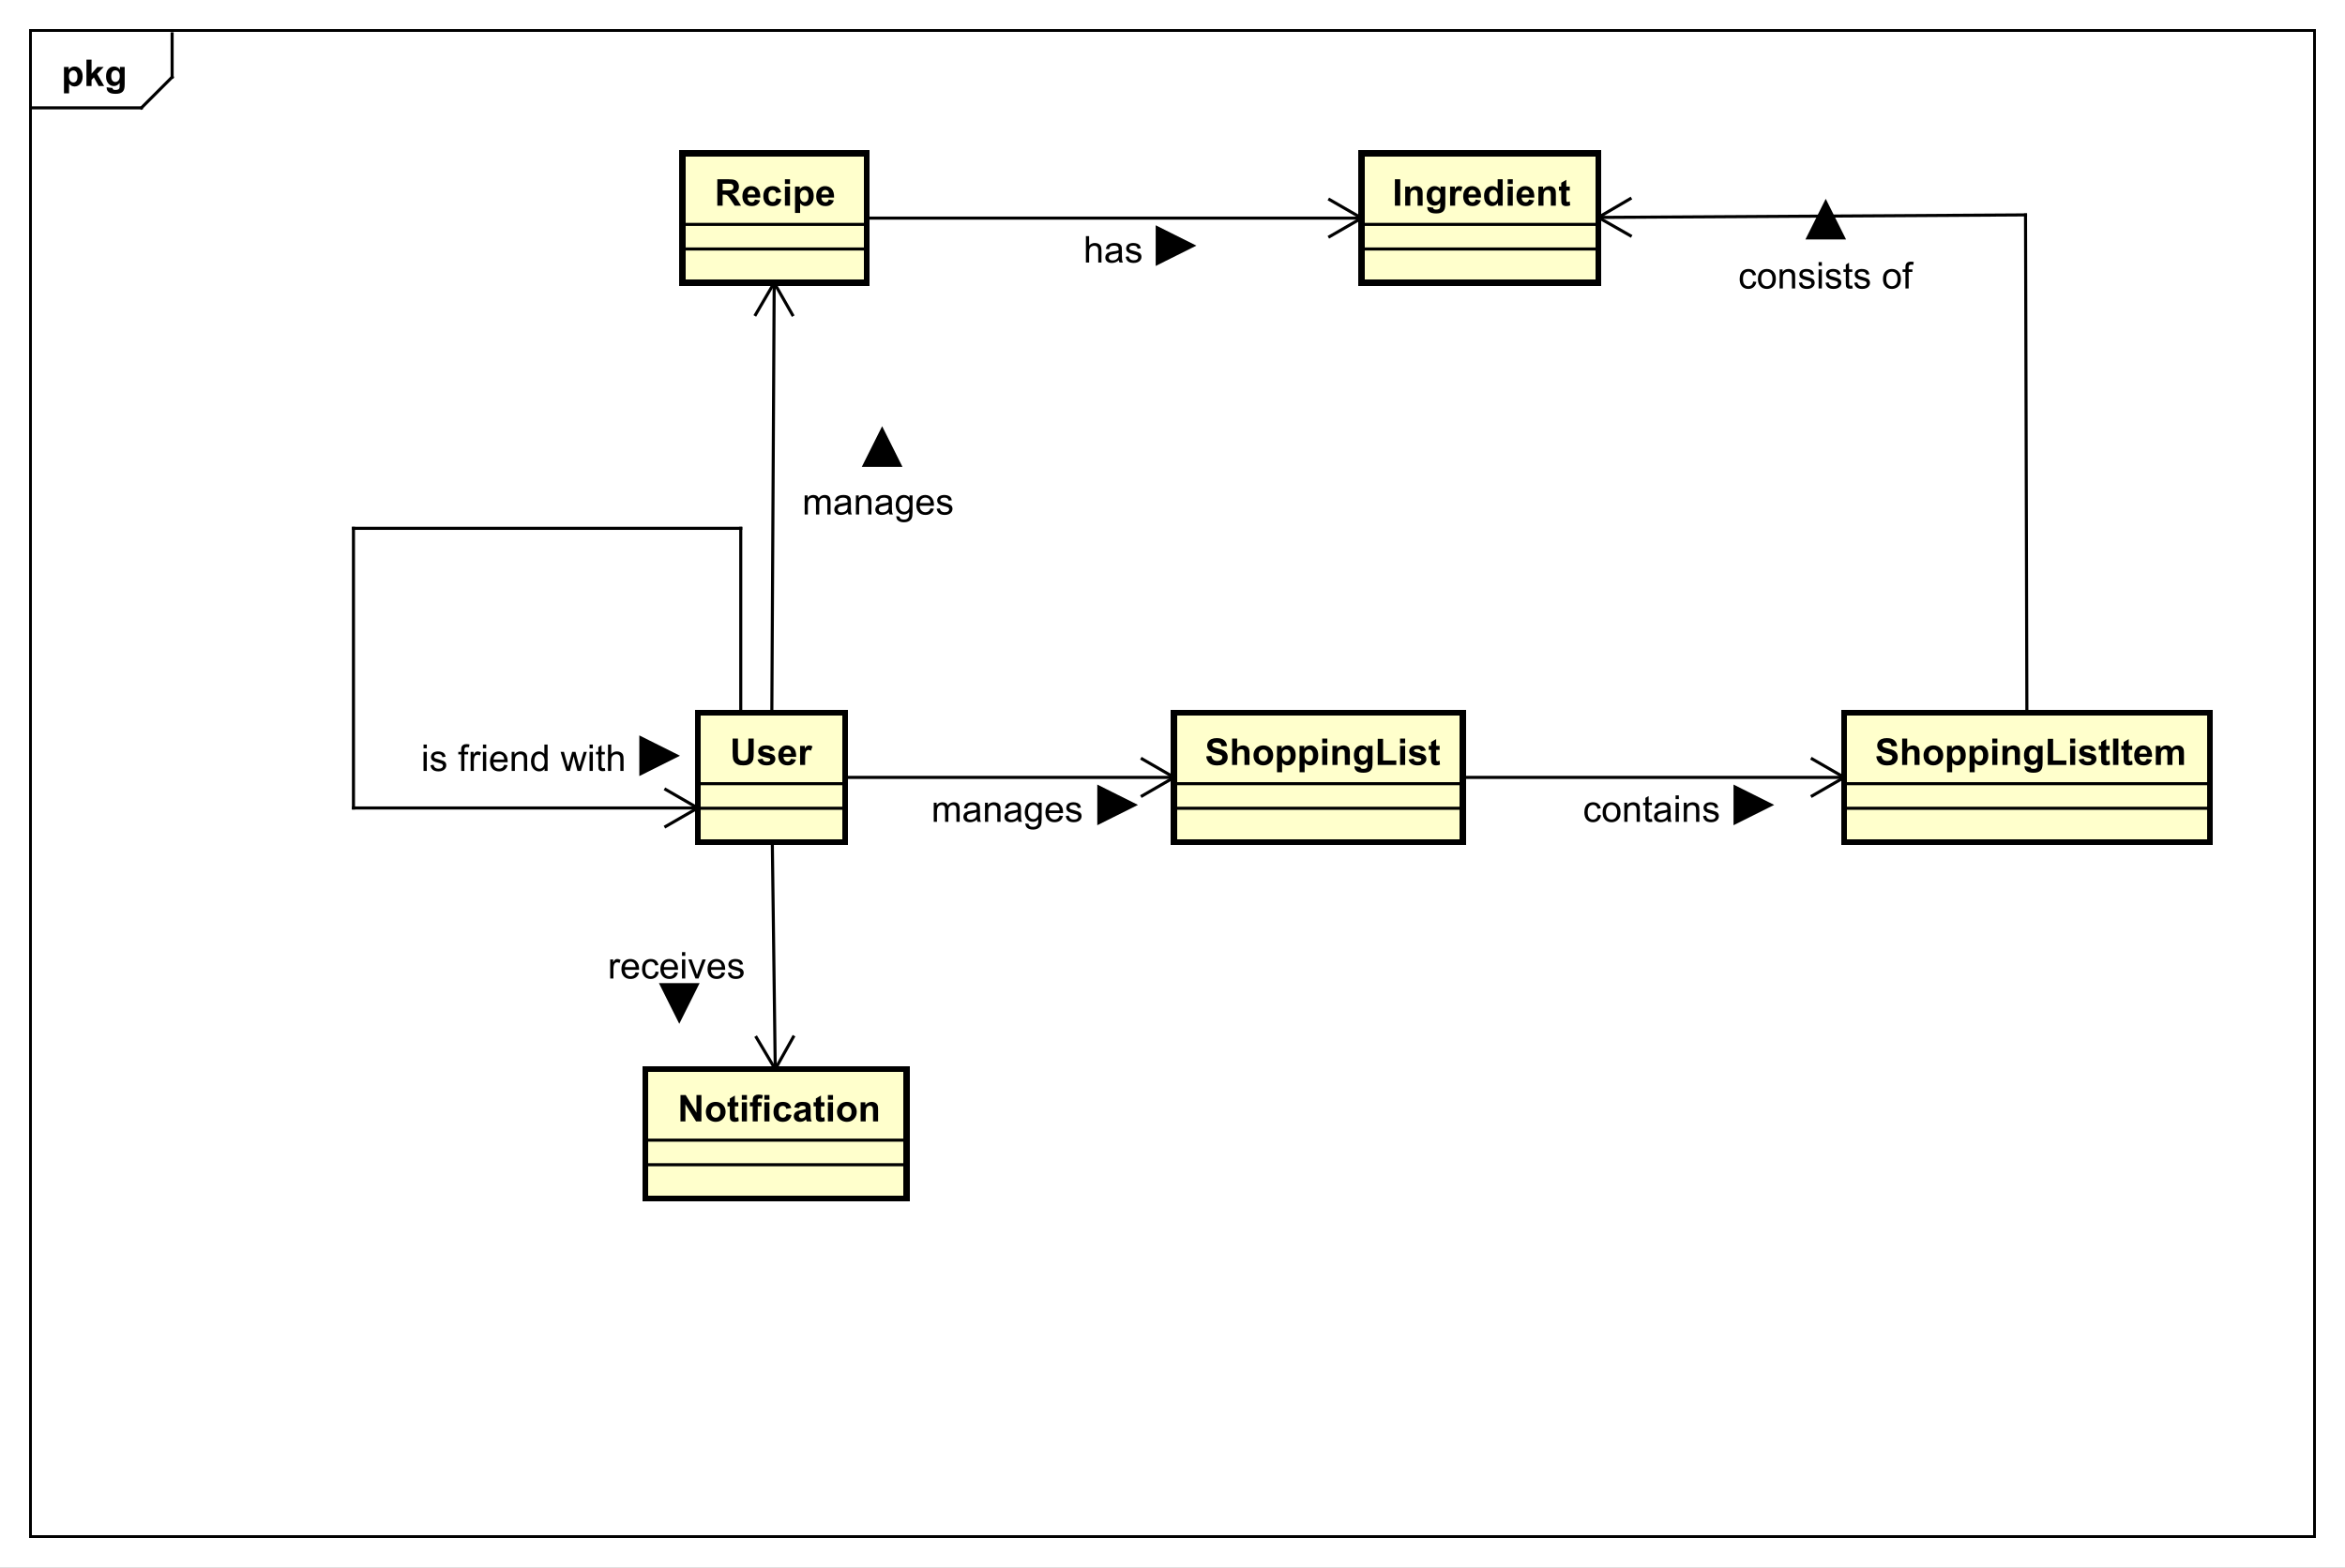 <?xml version="1.0" encoding="UTF-8"?>
<!DOCTYPE svg PUBLIC '-//W3C//DTD SVG 1.0//EN'
          'http://www.w3.org/TR/2001/REC-SVG-20010904/DTD/svg10.dtd'>
<svg xmlns:xlink="http://www.w3.org/1999/xlink" style="fill-opacity:1; color-rendering:auto; color-interpolation:auto; text-rendering:auto; stroke:black; stroke-linecap:square; stroke-miterlimit:10; shape-rendering:auto; stroke-opacity:1; fill:black; stroke-dasharray:none; font-weight:normal; stroke-width:1; font-family:&apos;Dialog&apos;; font-style:normal; stroke-linejoin:miter; font-size:12; stroke-dashoffset:0; image-rendering:auto;" width="1017" height="680" xmlns="http://www.w3.org/2000/svg"
><rect width="100%" height="100%" fill="#808080" stroke="none"/><!--Generated by the Batik Graphics2D SVG Generator--><defs id="genericDefs"
  /><g
  ><defs id="defs1"
    ><clipPath clipPathUnits="userSpaceOnUse" id="clipPath1"
      ><path d="M0 0 L1017 0 L1017 680 L0 680 L0 0 Z"
      /></clipPath
      ><clipPath clipPathUnits="userSpaceOnUse" id="clipPath2"
      ><path d="M0 -9.927 L762.75 -9.927 L762.75 500.073 L0 500.073 L0 -9.927 Z"
      /></clipPath
      ><clipPath clipPathUnits="userSpaceOnUse" id="clipPath3"
      ><path d="M-20 -28 L742.75 -28 L742.75 482 L-20 482 L-20 -28 Z"
      /></clipPath
      ><clipPath clipPathUnits="userSpaceOnUse" id="clipPath4"
      ><path d="M-237.5 -248.927 L525.25 -248.927 L525.25 261.073 L-237.5 261.073 L-237.5 -248.927 Z"
      /></clipPath
      ><clipPath clipPathUnits="userSpaceOnUse" id="clipPath5"
      ><path d="M-232.5 -66.927 L530.25 -66.927 L530.25 443.073 L-232.5 443.073 L-232.5 -66.927 Z"
      /></clipPath
      ><clipPath clipPathUnits="userSpaceOnUse" id="clipPath6"
      ><path d="M-392 -248.927 L370.75 -248.927 L370.75 261.073 L-392 261.073 L-392 -248.927 Z"
      /></clipPath
      ><clipPath clipPathUnits="userSpaceOnUse" id="clipPath7"
      ><path d="M-610 -248.927 L152.75 -248.927 L152.75 261.073 L-610 261.073 L-610 -248.927 Z"
      /></clipPath
      ><clipPath clipPathUnits="userSpaceOnUse" id="clipPath8"
      ><path d="M-220.5 -364.927 L542.25 -364.927 L542.25 145.073 L-220.5 145.073 L-220.5 -364.927 Z"
      /></clipPath
      ><clipPath clipPathUnits="userSpaceOnUse" id="clipPath9"
      ><path d="M-137 -250.88 L625.75 -250.88 L625.75 259.12 L-137 259.12 L-137 -250.88 Z"
      /></clipPath
      ><clipPath clipPathUnits="userSpaceOnUse" id="clipPath10"
      ><path d="M-261 -167.427 L501.75 -167.427 L501.75 342.573 L-261 342.573 L-261 -167.427 Z"
      /></clipPath
      ><clipPath clipPathUnits="userSpaceOnUse" id="clipPath11"
      ><path d="M-197.75 -318.427 L565 -318.427 L565 191.573 L-197.75 191.573 L-197.75 -318.427 Z"
      /></clipPath
      ><clipPath clipPathUnits="userSpaceOnUse" id="clipPath12"
      ><path d="M-303 -267.427 L459.75 -267.427 L459.75 242.573 L-303 242.573 L-303 -267.427 Z"
      /></clipPath
      ><clipPath clipPathUnits="userSpaceOnUse" id="clipPath13"
      ><path d="M-515 -267.427 L247.75 -267.427 L247.75 242.573 L-515 242.573 L-515 -267.427 Z"
      /></clipPath
      ><clipPath clipPathUnits="userSpaceOnUse" id="clipPath14"
      ><path d="M-453 -66.927 L309.75 -66.927 L309.75 443.073 L-453 443.073 L-453 -66.927 Z"
      /></clipPath
      ><clipPath clipPathUnits="userSpaceOnUse" id="clipPath15"
      ><path d="M-352.5 -85.427 L410.25 -85.427 L410.25 424.573 L-352.5 424.573 L-352.5 -85.427 Z"
      /></clipPath
      ><clipPath clipPathUnits="userSpaceOnUse" id="clipPath16"
      ><path d="M-565.531 -93.879 L197.219 -93.879 L197.219 416.121 L-565.531 416.121 L-565.531 -93.879 Z"
      /></clipPath
    ></defs
    ><g style="fill:white; stroke:white;"
    ><rect x="0" y="0" width="1017" style="clip-path:url(#clipPath1); stroke:none;" height="680"
    /></g
    ><g style="text-rendering:geometricPrecision; shape-rendering:crispEdges;" transform="scale(1.333,1.333) translate(0,9.927)"
    ><rect x="10" y="0.073" width="743" style="fill:none; clip-path:url(#clipPath2);" height="489.927"
      /><line x1="56" x2="56" y1="1.073" style="clip-path:url(#clipPath2); fill:none; text-rendering:optimizeLegibility; shape-rendering:auto;" y2="15.167"
      /><line x1="56" x2="46" y1="15.167" style="clip-path:url(#clipPath2); fill:none; text-rendering:optimizeLegibility; shape-rendering:auto;" y2="25.167"
      /><line x1="46" x2="10" y1="25.167" style="clip-path:url(#clipPath2); fill:none; text-rendering:optimizeLegibility; shape-rendering:auto;" y2="25.167"
    /></g
    ><g style="text-rendering:optimizeLegibility; font-weight:bold; font-family:sans-serif;" transform="matrix(1.333,0,0,1.333,0,13.236) translate(20,18.073)"
    ><path d="M0.812 -6.219 L2.344 -6.219 L2.344 -5.312 Q2.656 -5.781 3.164 -6.07 Q3.672 -6.359 4.297 -6.359 Q5.375 -6.359 6.133 -5.516 Q6.891 -4.672 6.891 -3.141 Q6.891 -1.594 6.125 -0.727 Q5.359 0.141 4.281 0.141 Q3.766 0.141 3.344 -0.062 Q2.922 -0.266 2.469 -0.766 L2.469 2.375 L0.812 2.375 L0.812 -6.219 ZM2.438 -3.219 Q2.438 -2.172 2.859 -1.672 Q3.281 -1.172 3.875 -1.172 Q4.453 -1.172 4.828 -1.633 Q5.203 -2.094 5.203 -3.141 Q5.203 -4.109 4.812 -4.586 Q4.422 -5.062 3.844 -5.062 Q3.234 -5.062 2.836 -4.594 Q2.438 -4.125 2.438 -3.219 ZM8.127 0 L8.127 -8.594 L9.783 -8.594 L9.783 -4.031 L11.705 -6.219 L13.736 -6.219 L11.611 -3.953 L13.893 0 L12.111 0 L10.549 -2.797 L9.783 -2 L9.783 0 L8.127 0 ZM14.707 0.406 L16.598 0.641 Q16.645 0.969 16.816 1.094 Q17.051 1.266 17.551 1.266 Q18.191 1.266 18.52 1.078 Q18.738 0.938 18.848 0.656 Q18.926 0.453 18.926 -0.094 L18.926 -1.016 Q18.176 0 17.051 0 Q15.801 0 15.066 -1.062 Q14.504 -1.906 14.504 -3.141 Q14.504 -4.719 15.254 -5.539 Q16.004 -6.359 17.129 -6.359 Q18.27 -6.359 19.02 -5.344 L19.02 -6.219 L20.566 -6.219 L20.566 -0.641 Q20.566 0.469 20.387 1.008 Q20.207 1.547 19.879 1.859 Q19.551 2.172 19.004 2.352 Q18.457 2.531 17.613 2.531 Q16.035 2.531 15.371 1.984 Q14.707 1.438 14.707 0.609 Q14.707 0.531 14.707 0.406 ZM16.191 -3.234 Q16.191 -2.25 16.574 -1.789 Q16.957 -1.328 17.52 -1.328 Q18.113 -1.328 18.535 -1.805 Q18.957 -2.281 18.957 -3.203 Q18.957 -4.172 18.559 -4.641 Q18.16 -5.109 17.551 -5.109 Q16.957 -5.109 16.574 -4.648 Q16.191 -4.188 16.191 -3.234 Z" style="stroke:none; clip-path:url(#clipPath3);"
    /></g
    ><g transform="matrix(1.333,0,0,1.333,0,13.236)" style="fill:rgb(255,255,204); text-rendering:geometricPrecision; font-family:sans-serif; shape-rendering:crispEdges; stroke:rgb(255,255,204); font-weight:bold; stroke-width:2;"
    ><rect x="227" y="222" width="48" style="clip-path:url(#clipPath2); stroke:none;" height="42.094"
      /><rect x="227" y="222" width="48" style="clip-path:url(#clipPath2); fill:none; stroke:black;" height="42.094"
    /></g
    ><g style="text-rendering:optimizeLegibility; font-weight:bold; font-family:sans-serif;" transform="matrix(1.333,0,0,1.333,0,13.236)"
    ><line x1="227" x2="275" y1="253.094" style="fill:none; clip-path:url(#clipPath2);" y2="253.094"
      /><line x1="227" x2="275" y1="245.094" style="fill:none; clip-path:url(#clipPath2);" y2="245.094"
    /></g
    ><g style="text-rendering:optimizeLegibility; font-weight:bold; font-family:sans-serif;" transform="matrix(1.333,0,0,1.333,0,13.236) translate(237.5,239)"
    ><path d="M0.859 -8.594 L2.594 -8.594 L2.594 -3.938 Q2.594 -2.828 2.656 -2.5 Q2.766 -1.969 3.188 -1.656 Q3.609 -1.344 4.344 -1.344 Q5.078 -1.344 5.453 -1.641 Q5.828 -1.938 5.906 -2.375 Q5.984 -2.812 5.984 -3.844 L5.984 -8.594 L7.719 -8.594 L7.719 -4.078 Q7.719 -2.531 7.578 -1.891 Q7.438 -1.25 7.055 -0.812 Q6.672 -0.375 6.039 -0.117 Q5.406 0.141 4.391 0.141 Q3.156 0.141 2.523 -0.141 Q1.891 -0.422 1.523 -0.875 Q1.156 -1.328 1.031 -1.828 Q0.859 -2.562 0.859 -4.016 L0.859 -8.594 ZM8.947 -1.781 L10.604 -2.031 Q10.713 -1.547 11.033 -1.297 Q11.354 -1.047 11.932 -1.047 Q12.572 -1.047 12.885 -1.281 Q13.104 -1.453 13.104 -1.719 Q13.104 -1.906 12.994 -2.031 Q12.869 -2.156 12.447 -2.25 Q10.447 -2.688 9.916 -3.047 Q9.182 -3.562 9.182 -4.453 Q9.182 -5.266 9.815 -5.812 Q10.447 -6.359 11.791 -6.359 Q13.072 -6.359 13.697 -5.945 Q14.322 -5.531 14.557 -4.719 L12.994 -4.438 Q12.9 -4.797 12.619 -4.992 Q12.338 -5.188 11.822 -5.188 Q11.182 -5.188 10.9 -5 Q10.713 -4.875 10.713 -4.672 Q10.713 -4.484 10.869 -4.359 Q11.088 -4.203 12.408 -3.906 Q13.729 -3.609 14.244 -3.172 Q14.76 -2.734 14.76 -1.953 Q14.76 -1.094 14.049 -0.477 Q13.338 0.141 11.932 0.141 Q10.666 0.141 9.924 -0.375 Q9.182 -0.891 8.947 -1.781 ZM19.809 -1.984 L21.449 -1.703 Q21.137 -0.797 20.449 -0.328 Q19.762 0.141 18.746 0.141 Q17.121 0.141 16.34 -0.922 Q15.715 -1.766 15.715 -3.062 Q15.715 -4.609 16.527 -5.484 Q17.34 -6.359 18.574 -6.359 Q19.965 -6.359 20.77 -5.445 Q21.574 -4.531 21.527 -2.641 L17.402 -2.641 Q17.434 -1.906 17.809 -1.5 Q18.184 -1.094 18.762 -1.094 Q19.137 -1.094 19.402 -1.305 Q19.668 -1.516 19.809 -1.984 ZM19.902 -3.641 Q19.887 -4.359 19.535 -4.734 Q19.184 -5.109 18.668 -5.109 Q18.137 -5.109 17.777 -4.719 Q17.434 -4.312 17.434 -3.641 L19.902 -3.641 ZM24.451 0 L22.811 0 L22.811 -6.219 L24.342 -6.219 L24.342 -5.344 Q24.732 -5.969 25.045 -6.164 Q25.357 -6.359 25.748 -6.359 Q26.311 -6.359 26.842 -6.047 L26.326 -4.625 Q25.904 -4.891 25.561 -4.891 Q25.201 -4.891 24.967 -4.695 Q24.732 -4.5 24.592 -4.008 Q24.451 -3.516 24.451 -1.922 L24.451 0 Z" style="stroke:none; clip-path:url(#clipPath4);"
    /></g
    ><g transform="matrix(1.333,0,0,1.333,0,13.236)" style="fill:rgb(255,255,204); text-rendering:geometricPrecision; font-family:sans-serif; shape-rendering:crispEdges; stroke:rgb(255,255,204); font-weight:bold; stroke-width:2;"
    ><rect x="222" y="40" width="60" style="clip-path:url(#clipPath2); stroke:none;" height="42.094"
      /><rect x="222" y="40" width="60" style="clip-path:url(#clipPath2); fill:none; stroke:black;" height="42.094"
    /></g
    ><g style="text-rendering:optimizeLegibility; font-weight:bold; font-family:sans-serif;" transform="matrix(1.333,0,0,1.333,0,13.236)"
    ><line x1="222" x2="282" y1="71.094" style="fill:none; clip-path:url(#clipPath2);" y2="71.094"
      /><line x1="222" x2="282" y1="63.094" style="fill:none; clip-path:url(#clipPath2);" y2="63.094"
    /></g
    ><g style="text-rendering:optimizeLegibility; font-weight:bold; font-family:sans-serif;" transform="matrix(1.333,0,0,1.333,0,13.236) translate(232.5,57)"
    ><path d="M0.875 0 L0.875 -8.594 L4.531 -8.594 Q5.906 -8.594 6.531 -8.359 Q7.156 -8.125 7.531 -7.531 Q7.906 -6.938 7.906 -6.188 Q7.906 -5.219 7.336 -4.586 Q6.766 -3.953 5.641 -3.797 Q6.203 -3.469 6.57 -3.07 Q6.938 -2.672 7.547 -1.672 L8.609 0 L6.531 0 L5.281 -1.875 Q4.609 -2.875 4.359 -3.133 Q4.109 -3.391 3.836 -3.492 Q3.562 -3.594 2.969 -3.594 L2.609 -3.594 L2.609 0 L0.875 0 ZM2.609 -4.953 L3.891 -4.953 Q5.141 -4.953 5.453 -5.062 Q5.766 -5.172 5.945 -5.43 Q6.125 -5.688 6.125 -6.078 Q6.125 -6.5 5.891 -6.766 Q5.656 -7.031 5.234 -7.109 Q5.016 -7.141 3.969 -7.141 L2.609 -7.141 L2.609 -4.953 ZM13.135 -1.984 L14.775 -1.703 Q14.463 -0.797 13.775 -0.328 Q13.088 0.141 12.072 0.141 Q10.447 0.141 9.666 -0.922 Q9.041 -1.766 9.041 -3.062 Q9.041 -4.609 9.854 -5.484 Q10.666 -6.359 11.9 -6.359 Q13.291 -6.359 14.096 -5.445 Q14.9 -4.531 14.854 -2.641 L10.729 -2.641 Q10.76 -1.906 11.135 -1.5 Q11.51 -1.094 12.088 -1.094 Q12.463 -1.094 12.729 -1.305 Q12.994 -1.516 13.135 -1.984 ZM13.229 -3.641 Q13.213 -4.359 12.861 -4.734 Q12.51 -5.109 11.994 -5.109 Q11.463 -5.109 11.104 -4.719 Q10.76 -4.312 10.76 -3.641 L13.229 -3.641 ZM21.621 -4.391 L20.012 -4.094 Q19.918 -4.578 19.629 -4.82 Q19.34 -5.062 18.887 -5.062 Q18.262 -5.062 17.895 -4.641 Q17.527 -4.219 17.527 -3.219 Q17.527 -2.109 17.902 -1.656 Q18.277 -1.203 18.902 -1.203 Q19.371 -1.203 19.668 -1.469 Q19.965 -1.734 20.09 -2.391 L21.715 -2.109 Q21.465 -1 20.746 -0.43 Q20.027 0.141 18.824 0.141 Q17.465 0.141 16.652 -0.719 Q15.84 -1.578 15.84 -3.109 Q15.84 -4.641 16.652 -5.5 Q17.465 -6.359 18.855 -6.359 Q19.996 -6.359 20.668 -5.875 Q21.34 -5.391 21.621 -4.391 ZM22.873 -7.062 L22.873 -8.594 L24.529 -8.594 L24.529 -7.062 L22.873 -7.062 ZM22.873 0 L22.873 -6.219 L24.529 -6.219 L24.529 0 L22.873 0 ZM26.16 -6.219 L27.691 -6.219 L27.691 -5.312 Q28.004 -5.781 28.512 -6.07 Q29.02 -6.359 29.645 -6.359 Q30.723 -6.359 31.48 -5.516 Q32.238 -4.672 32.238 -3.141 Q32.238 -1.594 31.473 -0.727 Q30.707 0.141 29.629 0.141 Q29.113 0.141 28.691 -0.062 Q28.27 -0.266 27.816 -0.766 L27.816 2.375 L26.16 2.375 L26.16 -6.219 ZM27.785 -3.219 Q27.785 -2.172 28.207 -1.672 Q28.629 -1.172 29.223 -1.172 Q29.801 -1.172 30.176 -1.633 Q30.551 -2.094 30.551 -3.141 Q30.551 -4.109 30.16 -4.586 Q29.77 -5.062 29.191 -5.062 Q28.582 -5.062 28.184 -4.594 Q27.785 -4.125 27.785 -3.219 ZM37.147 -1.984 L38.787 -1.703 Q38.475 -0.797 37.787 -0.328 Q37.1 0.141 36.084 0.141 Q34.459 0.141 33.678 -0.922 Q33.053 -1.766 33.053 -3.062 Q33.053 -4.609 33.865 -5.484 Q34.678 -6.359 35.912 -6.359 Q37.303 -6.359 38.107 -5.445 Q38.912 -4.531 38.865 -2.641 L34.74 -2.641 Q34.772 -1.906 35.147 -1.5 Q35.522 -1.094 36.1 -1.094 Q36.475 -1.094 36.74 -1.305 Q37.006 -1.516 37.147 -1.984 ZM37.24 -3.641 Q37.225 -4.359 36.873 -4.734 Q36.522 -5.109 36.006 -5.109 Q35.475 -5.109 35.115 -4.719 Q34.772 -4.312 34.772 -3.641 L37.24 -3.641 Z" style="stroke:none; clip-path:url(#clipPath5);"
    /></g
    ><g transform="matrix(1.333,0,0,1.333,0,13.236)" style="fill:rgb(255,255,204); text-rendering:geometricPrecision; font-family:sans-serif; shape-rendering:crispEdges; stroke:rgb(255,255,204); font-weight:bold; stroke-width:2;"
    ><rect x="382" y="222" width="94" style="clip-path:url(#clipPath2); stroke:none;" height="42.094"
      /><rect x="382" y="222" width="94" style="clip-path:url(#clipPath2); fill:none; stroke:black;" height="42.094"
    /></g
    ><g style="text-rendering:optimizeLegibility; font-weight:bold; font-family:sans-serif;" transform="matrix(1.333,0,0,1.333,0,13.236)"
    ><line x1="382" x2="476" y1="253.094" style="fill:none; clip-path:url(#clipPath2);" y2="253.094"
      /><line x1="382" x2="476" y1="245.094" style="fill:none; clip-path:url(#clipPath2);" y2="245.094"
    /></g
    ><g style="text-rendering:optimizeLegibility; font-weight:bold; font-family:sans-serif;" transform="matrix(1.333,0,0,1.333,0,13.236) translate(392,239)"
    ><path d="M0.438 -2.797 L2.125 -2.953 Q2.281 -2.109 2.742 -1.711 Q3.203 -1.312 4 -1.312 Q4.828 -1.312 5.258 -1.664 Q5.688 -2.016 5.688 -2.5 Q5.688 -2.797 5.508 -3.016 Q5.328 -3.234 4.875 -3.391 Q4.578 -3.5 3.5 -3.766 Q2.094 -4.109 1.531 -4.609 Q0.75 -5.328 0.75 -6.344 Q0.75 -7 1.117 -7.57 Q1.484 -8.141 2.188 -8.438 Q2.891 -8.734 3.875 -8.734 Q5.5 -8.734 6.312 -8.023 Q7.125 -7.312 7.172 -6.141 L5.438 -6.062 Q5.328 -6.719 4.961 -7.008 Q4.594 -7.297 3.859 -7.297 Q3.109 -7.297 2.672 -6.984 Q2.406 -6.797 2.406 -6.453 Q2.406 -6.156 2.656 -5.938 Q2.984 -5.656 4.25 -5.359 Q5.516 -5.062 6.125 -4.742 Q6.734 -4.422 7.078 -3.867 Q7.422 -3.312 7.422 -2.5 Q7.422 -1.766 7.008 -1.117 Q6.594 -0.469 5.844 -0.156 Q5.094 0.156 3.984 0.156 Q2.344 0.156 1.477 -0.602 Q0.609 -1.359 0.438 -2.797 ZM10.504 -8.594 L10.504 -5.438 Q11.301 -6.359 12.41 -6.359 Q12.973 -6.359 13.434 -6.148 Q13.895 -5.938 14.129 -5.609 Q14.363 -5.281 14.441 -4.883 Q14.52 -4.484 14.52 -3.656 L14.52 0 L12.879 0 L12.879 -3.281 Q12.879 -4.266 12.785 -4.531 Q12.691 -4.797 12.457 -4.953 Q12.223 -5.109 11.863 -5.109 Q11.457 -5.109 11.129 -4.906 Q10.801 -4.703 10.652 -4.305 Q10.504 -3.906 10.504 -3.125 L10.504 0 L8.863 0 L8.863 -8.594 L10.504 -8.594 ZM15.818 -3.203 Q15.818 -4.016 16.225 -4.789 Q16.631 -5.562 17.365 -5.961 Q18.1 -6.359 19.021 -6.359 Q20.428 -6.359 21.334 -5.445 Q22.24 -4.531 22.24 -3.125 Q22.24 -1.719 21.326 -0.789 Q20.412 0.141 19.037 0.141 Q18.178 0.141 17.404 -0.25 Q16.631 -0.641 16.225 -1.383 Q15.818 -2.125 15.818 -3.203 ZM17.506 -3.109 Q17.506 -2.188 17.943 -1.695 Q18.381 -1.203 19.021 -1.203 Q19.678 -1.203 20.107 -1.695 Q20.537 -2.188 20.537 -3.125 Q20.537 -4.031 20.107 -4.523 Q19.678 -5.016 19.021 -5.016 Q18.381 -5.016 17.943 -4.523 Q17.506 -4.031 17.506 -3.109 ZM23.477 -6.219 L25.008 -6.219 L25.008 -5.312 Q25.32 -5.781 25.828 -6.07 Q26.336 -6.359 26.961 -6.359 Q28.039 -6.359 28.797 -5.516 Q29.555 -4.672 29.555 -3.141 Q29.555 -1.594 28.789 -0.727 Q28.023 0.141 26.945 0.141 Q26.43 0.141 26.008 -0.062 Q25.586 -0.266 25.133 -0.766 L25.133 2.375 L23.477 2.375 L23.477 -6.219 ZM25.102 -3.219 Q25.102 -2.172 25.523 -1.672 Q25.945 -1.172 26.539 -1.172 Q27.117 -1.172 27.492 -1.633 Q27.867 -2.094 27.867 -3.141 Q27.867 -4.109 27.477 -4.586 Q27.086 -5.062 26.508 -5.062 Q25.898 -5.062 25.5 -4.594 Q25.102 -4.125 25.102 -3.219 ZM30.807 -6.219 L32.338 -6.219 L32.338 -5.312 Q32.65 -5.781 33.158 -6.07 Q33.666 -6.359 34.291 -6.359 Q35.369 -6.359 36.127 -5.516 Q36.885 -4.672 36.885 -3.141 Q36.885 -1.594 36.119 -0.727 Q35.353 0.141 34.275 0.141 Q33.76 0.141 33.338 -0.062 Q32.916 -0.266 32.463 -0.766 L32.463 2.375 L30.807 2.375 L30.807 -6.219 ZM32.432 -3.219 Q32.432 -2.172 32.853 -1.672 Q33.275 -1.172 33.869 -1.172 Q34.447 -1.172 34.822 -1.633 Q35.197 -2.094 35.197 -3.141 Q35.197 -4.109 34.807 -4.586 Q34.416 -5.062 33.838 -5.062 Q33.228 -5.062 32.83 -4.594 Q32.432 -4.125 32.432 -3.219 ZM38.184 -7.062 L38.184 -8.594 L39.84 -8.594 L39.84 -7.062 L38.184 -7.062 ZM38.184 0 L38.184 -6.219 L39.84 -6.219 L39.84 0 L38.184 0 ZM47.174 0 L45.533 0 L45.533 -3.172 Q45.533 -4.188 45.432 -4.484 Q45.33 -4.781 45.088 -4.945 Q44.846 -5.109 44.518 -5.109 Q44.08 -5.109 43.744 -4.875 Q43.408 -4.641 43.283 -4.25 Q43.158 -3.859 43.158 -2.812 L43.158 0 L41.502 0 L41.502 -6.219 L43.033 -6.219 L43.033 -5.312 Q43.846 -6.359 45.096 -6.359 Q45.627 -6.359 46.08 -6.164 Q46.533 -5.969 46.768 -5.664 Q47.002 -5.359 47.088 -4.977 Q47.174 -4.594 47.174 -3.875 L47.174 0 ZM48.691 0.406 L50.582 0.641 Q50.629 0.969 50.801 1.094 Q51.035 1.266 51.535 1.266 Q52.176 1.266 52.504 1.078 Q52.723 0.938 52.832 0.656 Q52.91 0.453 52.91 -0.094 L52.91 -1.016 Q52.16 0 51.035 0 Q49.785 0 49.051 -1.062 Q48.488 -1.906 48.488 -3.141 Q48.488 -4.719 49.238 -5.539 Q49.988 -6.359 51.113 -6.359 Q52.254 -6.359 53.004 -5.344 L53.004 -6.219 L54.551 -6.219 L54.551 -0.641 Q54.551 0.469 54.371 1.008 Q54.191 1.547 53.863 1.859 Q53.535 2.172 52.988 2.352 Q52.441 2.531 51.598 2.531 Q50.02 2.531 49.355 1.984 Q48.691 1.438 48.691 0.609 Q48.691 0.531 48.691 0.406 ZM50.176 -3.234 Q50.176 -2.25 50.559 -1.789 Q50.941 -1.328 51.504 -1.328 Q52.098 -1.328 52.52 -1.805 Q52.941 -2.281 52.941 -3.203 Q52.941 -4.172 52.543 -4.641 Q52.145 -5.109 51.535 -5.109 Q50.941 -5.109 50.559 -4.648 Q50.176 -4.188 50.176 -3.234 ZM56.24 0 L56.24 -8.516 L57.975 -8.516 L57.975 -1.453 L62.287 -1.453 L62.287 0 L56.24 0 ZM63.508 -7.062 L63.508 -8.594 L65.164 -8.594 L65.164 -7.062 L63.508 -7.062 ZM63.508 0 L63.508 -6.219 L65.164 -6.219 L65.164 0 L63.508 0 ZM66.264 -1.781 L67.92 -2.031 Q68.029 -1.547 68.35 -1.297 Q68.67 -1.047 69.248 -1.047 Q69.889 -1.047 70.201 -1.281 Q70.42 -1.453 70.42 -1.719 Q70.42 -1.906 70.311 -2.031 Q70.186 -2.156 69.764 -2.25 Q67.764 -2.688 67.232 -3.047 Q66.498 -3.562 66.498 -4.453 Q66.498 -5.266 67.131 -5.812 Q67.764 -6.359 69.107 -6.359 Q70.389 -6.359 71.014 -5.945 Q71.639 -5.531 71.873 -4.719 L70.311 -4.438 Q70.217 -4.797 69.936 -4.992 Q69.654 -5.188 69.139 -5.188 Q68.498 -5.188 68.217 -5 Q68.029 -4.875 68.029 -4.672 Q68.029 -4.484 68.186 -4.359 Q68.404 -4.203 69.725 -3.906 Q71.045 -3.609 71.561 -3.172 Q72.076 -2.734 72.076 -1.953 Q72.076 -1.094 71.365 -0.477 Q70.654 0.141 69.248 0.141 Q67.982 0.141 67.24 -0.375 Q66.498 -0.891 66.264 -1.781 ZM76.375 -6.219 L76.375 -4.906 L75.25 -4.906 L75.25 -2.406 Q75.25 -1.641 75.281 -1.516 Q75.312 -1.391 75.43 -1.305 Q75.547 -1.219 75.703 -1.219 Q75.938 -1.219 76.359 -1.391 L76.5 -0.109 Q75.938 0.141 75.203 0.141 Q74.766 0.141 74.406 -0.008 Q74.047 -0.156 73.883 -0.398 Q73.719 -0.641 73.641 -1.031 Q73.594 -1.328 73.594 -2.203 L73.594 -4.906 L72.844 -4.906 L72.844 -6.219 L73.594 -6.219 L73.594 -7.453 L75.25 -8.422 L75.25 -6.219 L76.375 -6.219 Z" style="stroke:none; clip-path:url(#clipPath6);"
    /></g
    ><g transform="matrix(1.333,0,0,1.333,0,13.236)" style="fill:rgb(255,255,204); text-rendering:geometricPrecision; font-family:sans-serif; shape-rendering:crispEdges; stroke:rgb(255,255,204); font-weight:bold; stroke-width:2;"
    ><rect x="600" y="222" width="119" style="clip-path:url(#clipPath2); stroke:none;" height="42.094"
      /><rect x="600" y="222" width="119" style="clip-path:url(#clipPath2); fill:none; stroke:black;" height="42.094"
    /></g
    ><g style="text-rendering:optimizeLegibility; font-weight:bold; font-family:sans-serif;" transform="matrix(1.333,0,0,1.333,0,13.236)"
    ><line x1="600" x2="719" y1="253.094" style="fill:none; clip-path:url(#clipPath2);" y2="253.094"
      /><line x1="600" x2="719" y1="245.094" style="fill:none; clip-path:url(#clipPath2);" y2="245.094"
    /></g
    ><g style="text-rendering:optimizeLegibility; font-weight:bold; font-family:sans-serif;" transform="matrix(1.333,0,0,1.333,0,13.236) translate(610,239)"
    ><path d="M0.438 -2.797 L2.125 -2.953 Q2.281 -2.109 2.742 -1.711 Q3.203 -1.312 4 -1.312 Q4.828 -1.312 5.258 -1.664 Q5.688 -2.016 5.688 -2.5 Q5.688 -2.797 5.508 -3.016 Q5.328 -3.234 4.875 -3.391 Q4.578 -3.5 3.5 -3.766 Q2.094 -4.109 1.531 -4.609 Q0.75 -5.328 0.75 -6.344 Q0.75 -7 1.117 -7.57 Q1.484 -8.141 2.188 -8.438 Q2.891 -8.734 3.875 -8.734 Q5.5 -8.734 6.312 -8.023 Q7.125 -7.312 7.172 -6.141 L5.438 -6.062 Q5.328 -6.719 4.961 -7.008 Q4.594 -7.297 3.859 -7.297 Q3.109 -7.297 2.672 -6.984 Q2.406 -6.797 2.406 -6.453 Q2.406 -6.156 2.656 -5.938 Q2.984 -5.656 4.25 -5.359 Q5.516 -5.062 6.125 -4.742 Q6.734 -4.422 7.078 -3.867 Q7.422 -3.312 7.422 -2.5 Q7.422 -1.766 7.008 -1.117 Q6.594 -0.469 5.844 -0.156 Q5.094 0.156 3.984 0.156 Q2.344 0.156 1.477 -0.602 Q0.609 -1.359 0.438 -2.797 ZM10.504 -8.594 L10.504 -5.438 Q11.301 -6.359 12.41 -6.359 Q12.973 -6.359 13.434 -6.148 Q13.895 -5.938 14.129 -5.609 Q14.363 -5.281 14.441 -4.883 Q14.52 -4.484 14.52 -3.656 L14.52 0 L12.879 0 L12.879 -3.281 Q12.879 -4.266 12.785 -4.531 Q12.691 -4.797 12.457 -4.953 Q12.223 -5.109 11.863 -5.109 Q11.457 -5.109 11.129 -4.906 Q10.801 -4.703 10.652 -4.305 Q10.504 -3.906 10.504 -3.125 L10.504 0 L8.863 0 L8.863 -8.594 L10.504 -8.594 ZM15.818 -3.203 Q15.818 -4.016 16.225 -4.789 Q16.631 -5.562 17.365 -5.961 Q18.1 -6.359 19.021 -6.359 Q20.428 -6.359 21.334 -5.445 Q22.24 -4.531 22.24 -3.125 Q22.24 -1.719 21.326 -0.789 Q20.412 0.141 19.037 0.141 Q18.178 0.141 17.404 -0.25 Q16.631 -0.641 16.225 -1.383 Q15.818 -2.125 15.818 -3.203 ZM17.506 -3.109 Q17.506 -2.188 17.943 -1.695 Q18.381 -1.203 19.021 -1.203 Q19.678 -1.203 20.107 -1.695 Q20.537 -2.188 20.537 -3.125 Q20.537 -4.031 20.107 -4.523 Q19.678 -5.016 19.021 -5.016 Q18.381 -5.016 17.943 -4.523 Q17.506 -4.031 17.506 -3.109 ZM23.477 -6.219 L25.008 -6.219 L25.008 -5.312 Q25.32 -5.781 25.828 -6.07 Q26.336 -6.359 26.961 -6.359 Q28.039 -6.359 28.797 -5.516 Q29.555 -4.672 29.555 -3.141 Q29.555 -1.594 28.789 -0.727 Q28.023 0.141 26.945 0.141 Q26.43 0.141 26.008 -0.062 Q25.586 -0.266 25.133 -0.766 L25.133 2.375 L23.477 2.375 L23.477 -6.219 ZM25.102 -3.219 Q25.102 -2.172 25.523 -1.672 Q25.945 -1.172 26.539 -1.172 Q27.117 -1.172 27.492 -1.633 Q27.867 -2.094 27.867 -3.141 Q27.867 -4.109 27.477 -4.586 Q27.086 -5.062 26.508 -5.062 Q25.898 -5.062 25.5 -4.594 Q25.102 -4.125 25.102 -3.219 ZM30.807 -6.219 L32.338 -6.219 L32.338 -5.312 Q32.65 -5.781 33.158 -6.07 Q33.666 -6.359 34.291 -6.359 Q35.369 -6.359 36.127 -5.516 Q36.885 -4.672 36.885 -3.141 Q36.885 -1.594 36.119 -0.727 Q35.353 0.141 34.275 0.141 Q33.76 0.141 33.338 -0.062 Q32.916 -0.266 32.463 -0.766 L32.463 2.375 L30.807 2.375 L30.807 -6.219 ZM32.432 -3.219 Q32.432 -2.172 32.853 -1.672 Q33.275 -1.172 33.869 -1.172 Q34.447 -1.172 34.822 -1.633 Q35.197 -2.094 35.197 -3.141 Q35.197 -4.109 34.807 -4.586 Q34.416 -5.062 33.838 -5.062 Q33.228 -5.062 32.83 -4.594 Q32.432 -4.125 32.432 -3.219 ZM38.184 -7.062 L38.184 -8.594 L39.84 -8.594 L39.84 -7.062 L38.184 -7.062 ZM38.184 0 L38.184 -6.219 L39.84 -6.219 L39.84 0 L38.184 0 ZM47.174 0 L45.533 0 L45.533 -3.172 Q45.533 -4.188 45.432 -4.484 Q45.33 -4.781 45.088 -4.945 Q44.846 -5.109 44.518 -5.109 Q44.08 -5.109 43.744 -4.875 Q43.408 -4.641 43.283 -4.25 Q43.158 -3.859 43.158 -2.812 L43.158 0 L41.502 0 L41.502 -6.219 L43.033 -6.219 L43.033 -5.312 Q43.846 -6.359 45.096 -6.359 Q45.627 -6.359 46.08 -6.164 Q46.533 -5.969 46.768 -5.664 Q47.002 -5.359 47.088 -4.977 Q47.174 -4.594 47.174 -3.875 L47.174 0 ZM48.691 0.406 L50.582 0.641 Q50.629 0.969 50.801 1.094 Q51.035 1.266 51.535 1.266 Q52.176 1.266 52.504 1.078 Q52.723 0.938 52.832 0.656 Q52.91 0.453 52.91 -0.094 L52.91 -1.016 Q52.16 0 51.035 0 Q49.785 0 49.051 -1.062 Q48.488 -1.906 48.488 -3.141 Q48.488 -4.719 49.238 -5.539 Q49.988 -6.359 51.113 -6.359 Q52.254 -6.359 53.004 -5.344 L53.004 -6.219 L54.551 -6.219 L54.551 -0.641 Q54.551 0.469 54.371 1.008 Q54.191 1.547 53.863 1.859 Q53.535 2.172 52.988 2.352 Q52.441 2.531 51.598 2.531 Q50.02 2.531 49.355 1.984 Q48.691 1.438 48.691 0.609 Q48.691 0.531 48.691 0.406 ZM50.176 -3.234 Q50.176 -2.25 50.559 -1.789 Q50.941 -1.328 51.504 -1.328 Q52.098 -1.328 52.52 -1.805 Q52.941 -2.281 52.941 -3.203 Q52.941 -4.172 52.543 -4.641 Q52.145 -5.109 51.535 -5.109 Q50.941 -5.109 50.559 -4.648 Q50.176 -4.188 50.176 -3.234 ZM56.24 0 L56.24 -8.516 L57.975 -8.516 L57.975 -1.453 L62.287 -1.453 L62.287 0 L56.24 0 ZM63.508 -7.062 L63.508 -8.594 L65.164 -8.594 L65.164 -7.062 L63.508 -7.062 ZM63.508 0 L63.508 -6.219 L65.164 -6.219 L65.164 0 L63.508 0 ZM66.264 -1.781 L67.92 -2.031 Q68.029 -1.547 68.35 -1.297 Q68.67 -1.047 69.248 -1.047 Q69.889 -1.047 70.201 -1.281 Q70.42 -1.453 70.42 -1.719 Q70.42 -1.906 70.311 -2.031 Q70.186 -2.156 69.764 -2.25 Q67.764 -2.688 67.232 -3.047 Q66.498 -3.562 66.498 -4.453 Q66.498 -5.266 67.131 -5.812 Q67.764 -6.359 69.107 -6.359 Q70.389 -6.359 71.014 -5.945 Q71.639 -5.531 71.873 -4.719 L70.311 -4.438 Q70.217 -4.797 69.936 -4.992 Q69.654 -5.188 69.139 -5.188 Q68.498 -5.188 68.217 -5 Q68.029 -4.875 68.029 -4.672 Q68.029 -4.484 68.186 -4.359 Q68.404 -4.203 69.725 -3.906 Q71.045 -3.609 71.561 -3.172 Q72.076 -2.734 72.076 -1.953 Q72.076 -1.094 71.365 -0.477 Q70.654 0.141 69.248 0.141 Q67.982 0.141 67.24 -0.375 Q66.498 -0.891 66.264 -1.781 ZM76.375 -6.219 L76.375 -4.906 L75.25 -4.906 L75.25 -2.406 Q75.25 -1.641 75.281 -1.516 Q75.312 -1.391 75.43 -1.305 Q75.547 -1.219 75.703 -1.219 Q75.938 -1.219 76.359 -1.391 L76.5 -0.109 Q75.938 0.141 75.203 0.141 Q74.766 0.141 74.406 -0.008 Q74.047 -0.156 73.883 -0.398 Q73.719 -0.641 73.641 -1.031 Q73.594 -1.328 73.594 -2.203 L73.594 -4.906 L72.844 -4.906 L72.844 -6.219 L73.594 -6.219 L73.594 -7.453 L75.25 -8.422 L75.25 -6.219 L76.375 -6.219 ZM77.481 0 L77.481 -8.594 L79.215 -8.594 L79.215 0 L77.481 0 ZM83.705 -6.219 L83.705 -4.906 L82.58 -4.906 L82.58 -2.406 Q82.58 -1.641 82.611 -1.516 Q82.643 -1.391 82.76 -1.305 Q82.877 -1.219 83.033 -1.219 Q83.268 -1.219 83.689 -1.391 L83.83 -0.109 Q83.268 0.141 82.533 0.141 Q82.096 0.141 81.736 -0.008 Q81.377 -0.156 81.213 -0.398 Q81.049 -0.641 80.971 -1.031 Q80.924 -1.328 80.924 -2.203 L80.924 -4.906 L80.174 -4.906 L80.174 -6.219 L80.924 -6.219 L80.924 -7.453 L82.58 -8.422 L82.58 -6.219 L83.705 -6.219 ZM88.451 -1.984 L90.092 -1.703 Q89.779 -0.797 89.092 -0.328 Q88.404 0.141 87.389 0.141 Q85.764 0.141 84.982 -0.922 Q84.357 -1.766 84.357 -3.062 Q84.357 -4.609 85.17 -5.484 Q85.982 -6.359 87.217 -6.359 Q88.607 -6.359 89.412 -5.445 Q90.217 -4.531 90.17 -2.641 L86.045 -2.641 Q86.076 -1.906 86.451 -1.5 Q86.826 -1.094 87.404 -1.094 Q87.779 -1.094 88.045 -1.305 Q88.311 -1.516 88.451 -1.984 ZM88.545 -3.641 Q88.529 -4.359 88.178 -4.734 Q87.826 -5.109 87.311 -5.109 Q86.779 -5.109 86.42 -4.719 Q86.076 -4.312 86.076 -3.641 L88.545 -3.641 ZM91.391 -6.219 L92.906 -6.219 L92.906 -5.375 Q93.734 -6.359 94.859 -6.359 Q95.453 -6.359 95.891 -6.117 Q96.328 -5.875 96.609 -5.375 Q97.016 -5.875 97.492 -6.117 Q97.969 -6.359 98.516 -6.359 Q99.188 -6.359 99.664 -6.086 Q100.141 -5.812 100.375 -5.266 Q100.547 -4.875 100.547 -3.984 L100.547 0 L98.906 0 L98.906 -3.562 Q98.906 -4.484 98.734 -4.75 Q98.5 -5.109 98.031 -5.109 Q97.688 -5.109 97.383 -4.898 Q97.078 -4.688 96.938 -4.281 Q96.797 -3.875 96.797 -2.984 L96.797 0 L95.156 0 L95.156 -3.406 Q95.156 -4.312 95.07 -4.578 Q94.984 -4.844 94.797 -4.977 Q94.609 -5.109 94.297 -5.109 Q93.922 -5.109 93.617 -4.898 Q93.312 -4.688 93.18 -4.305 Q93.047 -3.922 93.047 -3.031 L93.047 0 L91.391 0 L91.391 -6.219 Z" style="stroke:none; clip-path:url(#clipPath7);"
    /></g
    ><g transform="matrix(1.333,0,0,1.333,0,13.236)" style="fill:rgb(255,255,204); text-rendering:geometricPrecision; font-family:sans-serif; shape-rendering:crispEdges; stroke:rgb(255,255,204); font-weight:bold; stroke-width:2;"
    ><rect x="210" y="338" width="85" style="clip-path:url(#clipPath2); stroke:none;" height="42.094"
      /><rect x="210" y="338" width="85" style="clip-path:url(#clipPath2); fill:none; stroke:black;" height="42.094"
    /></g
    ><g style="text-rendering:optimizeLegibility; font-weight:bold; font-family:sans-serif;" transform="matrix(1.333,0,0,1.333,0,13.236)"
    ><line x1="210" x2="295" y1="369.094" style="fill:none; clip-path:url(#clipPath2);" y2="369.094"
      /><line x1="210" x2="295" y1="361.094" style="fill:none; clip-path:url(#clipPath2);" y2="361.094"
    /></g
    ><g style="text-rendering:optimizeLegibility; font-weight:bold; font-family:sans-serif;" transform="matrix(1.333,0,0,1.333,0,13.236) translate(220.5,355)"
    ><path d="M0.891 0 L0.891 -8.594 L2.578 -8.594 L6.094 -2.859 L6.094 -8.594 L7.703 -8.594 L7.703 0 L5.969 0 L2.5 -5.609 L2.5 0 L0.891 0 ZM9.15 -3.203 Q9.15 -4.016 9.557 -4.789 Q9.963 -5.562 10.697 -5.961 Q11.432 -6.359 12.354 -6.359 Q13.76 -6.359 14.666 -5.445 Q15.572 -4.531 15.572 -3.125 Q15.572 -1.719 14.658 -0.789 Q13.744 0.141 12.369 0.141 Q11.51 0.141 10.736 -0.25 Q9.963 -0.641 9.557 -1.383 Q9.15 -2.125 9.15 -3.203 ZM10.838 -3.109 Q10.838 -2.188 11.275 -1.695 Q11.713 -1.203 12.354 -1.203 Q13.01 -1.203 13.44 -1.695 Q13.869 -2.188 13.869 -3.125 Q13.869 -4.031 13.44 -4.523 Q13.01 -5.016 12.354 -5.016 Q11.713 -5.016 11.275 -4.523 Q10.838 -4.031 10.838 -3.109 ZM19.715 -6.219 L19.715 -4.906 L18.59 -4.906 L18.59 -2.406 Q18.59 -1.641 18.621 -1.516 Q18.652 -1.391 18.77 -1.305 Q18.887 -1.219 19.043 -1.219 Q19.277 -1.219 19.699 -1.391 L19.84 -0.109 Q19.277 0.141 18.543 0.141 Q18.105 0.141 17.746 -0.008 Q17.387 -0.156 17.223 -0.398 Q17.059 -0.641 16.98 -1.031 Q16.934 -1.328 16.934 -2.203 L16.934 -4.906 L16.184 -4.906 L16.184 -6.219 L16.934 -6.219 L16.934 -7.453 L18.59 -8.422 L18.59 -6.219 L19.715 -6.219 ZM20.852 -7.062 L20.852 -8.594 L22.508 -8.594 L22.508 -7.062 L20.852 -7.062 ZM20.852 0 L20.852 -6.219 L22.508 -6.219 L22.508 0 L20.852 0 ZM23.467 -6.219 L24.389 -6.219 L24.389 -6.688 Q24.389 -7.484 24.553 -7.867 Q24.717 -8.25 25.162 -8.492 Q25.607 -8.734 26.295 -8.734 Q26.998 -8.734 27.67 -8.531 L27.451 -7.375 Q27.061 -7.469 26.701 -7.469 Q26.342 -7.469 26.186 -7.305 Q26.029 -7.141 26.029 -6.656 L26.029 -6.219 L27.264 -6.219 L27.264 -4.922 L26.029 -4.922 L26.029 0 L24.389 0 L24.389 -4.922 L23.467 -4.922 L23.467 -6.219 ZM28.182 -7.062 L28.182 -8.594 L29.838 -8.594 L29.838 -7.062 L28.182 -7.062 ZM28.182 0 L28.182 -6.219 L29.838 -6.219 L29.838 0 L28.182 0 ZM36.938 -4.391 L35.328 -4.094 Q35.234 -4.578 34.945 -4.82 Q34.656 -5.062 34.203 -5.062 Q33.578 -5.062 33.211 -4.641 Q32.844 -4.219 32.844 -3.219 Q32.844 -2.109 33.219 -1.656 Q33.594 -1.203 34.219 -1.203 Q34.688 -1.203 34.984 -1.469 Q35.281 -1.734 35.406 -2.391 L37.031 -2.109 Q36.781 -1 36.062 -0.43 Q35.344 0.141 34.141 0.141 Q32.781 0.141 31.969 -0.719 Q31.156 -1.578 31.156 -3.109 Q31.156 -4.641 31.969 -5.5 Q32.781 -6.359 34.172 -6.359 Q35.312 -6.359 35.984 -5.875 Q36.656 -5.391 36.938 -4.391 ZM39.424 -4.328 L37.924 -4.594 Q38.174 -5.5 38.791 -5.93 Q39.408 -6.359 40.627 -6.359 Q41.721 -6.359 42.26 -6.102 Q42.799 -5.844 43.018 -5.445 Q43.236 -5.047 43.236 -3.969 L43.221 -2.047 Q43.221 -1.219 43.299 -0.836 Q43.377 -0.453 43.596 0 L41.971 0 Q41.908 -0.172 41.815 -0.484 Q41.768 -0.641 41.752 -0.688 Q41.33 -0.266 40.853 -0.062 Q40.377 0.141 39.83 0.141 Q38.861 0.141 38.307 -0.383 Q37.752 -0.906 37.752 -1.703 Q37.752 -2.234 38.01 -2.641 Q38.268 -3.047 38.721 -3.273 Q39.174 -3.5 40.033 -3.656 Q41.174 -3.875 41.627 -4.062 L41.627 -4.219 Q41.627 -4.703 41.393 -4.906 Q41.158 -5.109 40.502 -5.109 Q40.065 -5.109 39.822 -4.938 Q39.58 -4.766 39.424 -4.328 ZM41.627 -2.984 Q41.315 -2.891 40.627 -2.742 Q39.94 -2.594 39.721 -2.453 Q39.408 -2.219 39.408 -1.875 Q39.408 -1.531 39.666 -1.273 Q39.924 -1.016 40.315 -1.016 Q40.768 -1.016 41.174 -1.312 Q41.471 -1.531 41.565 -1.859 Q41.627 -2.062 41.627 -2.656 L41.627 -2.984 ZM47.723 -6.219 L47.723 -4.906 L46.598 -4.906 L46.598 -2.406 Q46.598 -1.641 46.629 -1.516 Q46.66 -1.391 46.777 -1.305 Q46.895 -1.219 47.051 -1.219 Q47.285 -1.219 47.707 -1.391 L47.848 -0.109 Q47.285 0.141 46.551 0.141 Q46.113 0.141 45.754 -0.008 Q45.395 -0.156 45.23 -0.398 Q45.066 -0.641 44.988 -1.031 Q44.941 -1.328 44.941 -2.203 L44.941 -4.906 L44.191 -4.906 L44.191 -6.219 L44.941 -6.219 L44.941 -7.453 L46.598 -8.422 L46.598 -6.219 L47.723 -6.219 ZM48.859 -7.062 L48.859 -8.594 L50.516 -8.594 L50.516 -7.062 L48.859 -7.062 ZM48.859 0 L48.859 -6.219 L50.516 -6.219 L50.516 0 L48.859 0 ZM51.818 -3.203 Q51.818 -4.016 52.225 -4.789 Q52.631 -5.562 53.365 -5.961 Q54.1 -6.359 55.022 -6.359 Q56.428 -6.359 57.334 -5.445 Q58.24 -4.531 58.24 -3.125 Q58.24 -1.719 57.326 -0.789 Q56.412 0.141 55.037 0.141 Q54.178 0.141 53.404 -0.25 Q52.631 -0.641 52.225 -1.383 Q51.818 -2.125 51.818 -3.203 ZM53.506 -3.109 Q53.506 -2.188 53.943 -1.695 Q54.381 -1.203 55.022 -1.203 Q55.678 -1.203 56.107 -1.695 Q56.537 -2.188 56.537 -3.125 Q56.537 -4.031 56.107 -4.523 Q55.678 -5.016 55.022 -5.016 Q54.381 -5.016 53.943 -4.523 Q53.506 -4.031 53.506 -3.109 ZM65.18 0 L63.539 0 L63.539 -3.172 Q63.539 -4.188 63.438 -4.484 Q63.336 -4.781 63.094 -4.945 Q62.852 -5.109 62.523 -5.109 Q62.086 -5.109 61.75 -4.875 Q61.414 -4.641 61.289 -4.25 Q61.164 -3.859 61.164 -2.812 L61.164 0 L59.508 0 L59.508 -6.219 L61.039 -6.219 L61.039 -5.312 Q61.852 -6.359 63.102 -6.359 Q63.633 -6.359 64.086 -6.164 Q64.539 -5.969 64.773 -5.664 Q65.008 -5.359 65.094 -4.977 Q65.18 -4.594 65.18 -3.875 L65.18 0 Z" style="stroke:none; clip-path:url(#clipPath8);"
    /></g
    ><g style="text-rendering:optimizeLegibility; font-weight:bold; font-family:sans-serif;" transform="matrix(1.333,0,0,1.333,0,13.236)"
    ><line x1="241" x2="241" y1="222" style="fill:none; clip-path:url(#clipPath2);" y2="162"
      /><line x1="241" x2="115" y1="162" style="fill:none; clip-path:url(#clipPath2);" y2="162"
      /><line x1="115" x2="115" y1="162" style="fill:none; clip-path:url(#clipPath2);" y2="253"
      /><line x1="115" x2="227" y1="253" style="fill:none; clip-path:url(#clipPath2);" y2="253"
      /><line x1="227" x2="216.608" y1="253" style="fill:none; clip-path:url(#clipPath2);" y2="259"
      /><line x1="227" x2="216.608" y1="253" style="fill:none; clip-path:url(#clipPath2);" y2="247"
      /><polygon style="stroke-width:2; clip-path:url(#clipPath2); stroke:none;" points=" 209 231 209 241 219 236"
      /><polygon style="fill:none; stroke-width:2; clip-path:url(#clipPath2);" points=" 209 231 209 241 219 236"
    /></g
    ><g style="text-rendering:optimizeLegibility; stroke-width:2; font-family:sans-serif;" transform="matrix(1.333,0,0,1.333,0,13.236) translate(137,240.953)"
    ><path d="M0.797 -7.375 L0.797 -8.594 L1.859 -8.594 L1.859 -7.375 L0.797 -7.375 ZM0.797 0 L0.797 -6.219 L1.859 -6.219 L1.859 0 L0.797 0 ZM3.041 -1.859 L4.072 -2.016 Q4.166 -1.391 4.564 -1.062 Q4.963 -0.734 5.697 -0.734 Q6.416 -0.734 6.768 -1.023 Q7.119 -1.312 7.119 -1.719 Q7.119 -2.078 6.807 -2.281 Q6.588 -2.422 5.729 -2.641 Q4.572 -2.938 4.127 -3.148 Q3.682 -3.359 3.447 -3.734 Q3.213 -4.109 3.213 -4.578 Q3.213 -4.984 3.4 -5.344 Q3.588 -5.703 3.916 -5.938 Q4.166 -6.109 4.588 -6.234 Q5.01 -6.359 5.51 -6.359 Q6.229 -6.359 6.783 -6.148 Q7.338 -5.938 7.604 -5.578 Q7.869 -5.219 7.963 -4.625 L6.932 -4.484 Q6.869 -4.953 6.533 -5.227 Q6.197 -5.5 5.572 -5.5 Q4.854 -5.5 4.541 -5.258 Q4.229 -5.016 4.229 -4.688 Q4.229 -4.484 4.354 -4.328 Q4.494 -4.156 4.76 -4.047 Q4.916 -3.984 5.697 -3.781 Q6.822 -3.469 7.26 -3.281 Q7.697 -3.094 7.947 -2.734 Q8.197 -2.375 8.197 -1.828 Q8.197 -1.297 7.893 -0.836 Q7.588 -0.375 7.01 -0.117 Q6.432 0.141 5.697 0.141 Q4.479 0.141 3.846 -0.367 Q3.213 -0.875 3.041 -1.859 ZM13.047 0 L13.047 -5.406 L12.109 -5.406 L12.109 -6.219 L13.047 -6.219 L13.047 -6.891 Q13.047 -7.516 13.156 -7.812 Q13.312 -8.234 13.695 -8.484 Q14.078 -8.734 14.766 -8.734 Q15.219 -8.734 15.75 -8.625 L15.594 -7.719 Q15.266 -7.766 14.969 -7.766 Q14.484 -7.766 14.289 -7.562 Q14.094 -7.359 14.094 -6.797 L14.094 -6.219 L15.312 -6.219 L15.312 -5.406 L14.094 -5.406 L14.094 0 L13.047 0 ZM16.115 0 L16.115 -6.219 L17.068 -6.219 L17.068 -5.281 Q17.428 -5.938 17.732 -6.148 Q18.037 -6.359 18.412 -6.359 Q18.943 -6.359 19.49 -6.031 L19.131 -5.047 Q18.74 -5.281 18.365 -5.281 Q18.006 -5.281 17.732 -5.07 Q17.459 -4.859 17.35 -4.484 Q17.162 -3.922 17.162 -3.266 L17.162 0 L16.115 0 ZM20.127 -7.375 L20.127 -8.594 L21.189 -8.594 L21.189 -7.375 L20.127 -7.375 ZM20.127 0 L20.127 -6.219 L21.189 -6.219 L21.189 0 L20.127 0 ZM27.043 -2 L28.137 -1.875 Q27.887 -0.922 27.184 -0.391 Q26.48 0.141 25.402 0.141 Q24.043 0.141 23.238 -0.703 Q22.434 -1.547 22.434 -3.062 Q22.434 -4.625 23.246 -5.492 Q24.059 -6.359 25.34 -6.359 Q26.59 -6.359 27.379 -5.516 Q28.168 -4.672 28.168 -3.125 Q28.168 -3.031 28.168 -2.844 L23.527 -2.844 Q23.59 -1.812 24.105 -1.273 Q24.621 -0.734 25.402 -0.734 Q25.98 -0.734 26.395 -1.039 Q26.809 -1.344 27.043 -2 ZM23.59 -3.703 L27.059 -3.703 Q26.996 -4.5 26.668 -4.891 Q26.152 -5.5 25.355 -5.5 Q24.621 -5.5 24.129 -5.016 Q23.637 -4.531 23.59 -3.703 ZM29.467 0 L29.467 -6.219 L30.404 -6.219 L30.404 -5.344 Q31.092 -6.359 32.389 -6.359 Q32.951 -6.359 33.428 -6.156 Q33.904 -5.953 34.139 -5.625 Q34.373 -5.297 34.467 -4.859 Q34.514 -4.562 34.514 -3.828 L34.514 0 L33.467 0 L33.467 -3.781 Q33.467 -4.438 33.342 -4.75 Q33.217 -5.062 32.904 -5.258 Q32.592 -5.453 32.17 -5.453 Q31.498 -5.453 31.006 -5.023 Q30.514 -4.594 30.514 -3.406 L30.514 0 L29.467 0 ZM40.172 0 L40.172 -0.781 Q39.578 0.141 38.438 0.141 Q37.688 0.141 37.062 -0.273 Q36.438 -0.688 36.094 -1.422 Q35.75 -2.156 35.75 -3.109 Q35.75 -4.031 36.062 -4.797 Q36.375 -5.562 37 -5.961 Q37.625 -6.359 38.391 -6.359 Q38.953 -6.359 39.391 -6.125 Q39.828 -5.891 40.109 -5.516 L40.109 -8.594 L41.156 -8.594 L41.156 0 L40.172 0 ZM36.844 -3.109 Q36.844 -1.906 37.344 -1.32 Q37.844 -0.734 38.531 -0.734 Q39.219 -0.734 39.703 -1.297 Q40.188 -1.859 40.188 -3.016 Q40.188 -4.297 39.695 -4.891 Q39.203 -5.484 38.484 -5.484 Q37.781 -5.484 37.312 -4.914 Q36.844 -4.344 36.844 -3.109 ZM47.289 0 L45.383 -6.219 L46.477 -6.219 L47.461 -2.625 L47.836 -1.297 Q47.867 -1.391 48.164 -2.578 L49.148 -6.219 L50.227 -6.219 L51.164 -2.609 L51.477 -1.422 L51.836 -2.625 L52.898 -6.219 L53.93 -6.219 L51.977 0 L50.883 0 L49.898 -3.734 L49.648 -4.781 L48.398 0 L47.289 0 ZM54.815 -7.375 L54.815 -8.594 L55.877 -8.594 L55.877 -7.375 L54.815 -7.375 ZM54.815 0 L54.815 -6.219 L55.877 -6.219 L55.877 0 L54.815 0 ZM59.777 -0.938 L59.934 -0.016 Q59.48 0.078 59.137 0.078 Q58.559 0.078 58.246 -0.102 Q57.934 -0.281 57.801 -0.578 Q57.668 -0.875 57.668 -1.828 L57.668 -5.406 L56.902 -5.406 L56.902 -6.219 L57.668 -6.219 L57.668 -7.766 L58.715 -8.391 L58.715 -6.219 L59.777 -6.219 L59.777 -5.406 L58.715 -5.406 L58.715 -1.766 Q58.715 -1.312 58.77 -1.188 Q58.824 -1.062 58.949 -0.984 Q59.074 -0.906 59.309 -0.906 Q59.496 -0.906 59.777 -0.938 ZM60.815 0 L60.815 -8.594 L61.861 -8.594 L61.861 -5.516 Q62.596 -6.359 63.721 -6.359 Q64.424 -6.359 64.932 -6.086 Q65.439 -5.812 65.658 -5.336 Q65.877 -4.859 65.877 -3.938 L65.877 0 L64.83 0 L64.83 -3.938 Q64.83 -4.734 64.486 -5.094 Q64.143 -5.453 63.518 -5.453 Q63.049 -5.453 62.635 -5.211 Q62.221 -4.969 62.041 -4.555 Q61.861 -4.141 61.861 -3.406 L61.861 0 L60.815 0 Z" style="stroke:none; clip-path:url(#clipPath9);"
    /></g
    ><g style="font-family:sans-serif; text-rendering:optimizeLegibility;" transform="matrix(1.333,0,0,1.333,0,13.236)"
    ><line x1="251.116" x2="251.884" y1="222" style="fill:none; clip-path:url(#clipPath2);" y2="82.094"
      /><line x1="251.884" x2="257.827" y1="82.094" style="fill:none; clip-path:url(#clipPath2);" y2="92.519"
      /><line x1="251.884" x2="245.827" y1="82.094" style="fill:none; clip-path:url(#clipPath2);" y2="92.453"
      /><polygon style="stroke-width:2; clip-path:url(#clipPath2); stroke:none;" points=" 292 141 282 141 287 131"
      /><polygon style="fill:none; stroke-width:2; clip-path:url(#clipPath2);" points=" 292 141 282 141 287 131"
    /></g
    ><g style="text-rendering:optimizeLegibility; stroke-width:2; font-family:sans-serif;" transform="matrix(1.333,0,0,1.333,0,13.236) translate(261,157.5)"
    ><path d="M0.797 0 L0.797 -6.219 L1.734 -6.219 L1.734 -5.344 Q2.031 -5.812 2.516 -6.086 Q3 -6.359 3.625 -6.359 Q4.312 -6.359 4.758 -6.078 Q5.203 -5.797 5.375 -5.281 Q6.125 -6.359 7.297 -6.359 Q8.234 -6.359 8.727 -5.852 Q9.219 -5.344 9.219 -4.266 L9.219 0 L8.172 0 L8.172 -3.922 Q8.172 -4.547 8.07 -4.828 Q7.969 -5.109 7.703 -5.281 Q7.438 -5.453 7.062 -5.453 Q6.406 -5.453 5.977 -5.016 Q5.547 -4.578 5.547 -3.609 L5.547 0 L4.484 0 L4.484 -4.047 Q4.484 -4.75 4.227 -5.102 Q3.969 -5.453 3.391 -5.453 Q2.938 -5.453 2.562 -5.219 Q2.188 -4.984 2.016 -4.531 Q1.844 -4.078 1.844 -3.234 L1.844 0 L0.797 0 ZM14.855 -0.766 Q14.262 -0.266 13.723 -0.062 Q13.184 0.141 12.559 0.141 Q11.527 0.141 10.98 -0.359 Q10.434 -0.859 10.434 -1.641 Q10.434 -2.094 10.637 -2.477 Q10.84 -2.859 11.184 -3.086 Q11.527 -3.312 11.949 -3.422 Q12.246 -3.516 12.887 -3.594 Q14.152 -3.734 14.762 -3.953 Q14.762 -4.172 14.762 -4.219 Q14.762 -4.875 14.465 -5.141 Q14.059 -5.484 13.262 -5.484 Q12.527 -5.484 12.168 -5.227 Q11.809 -4.969 11.637 -4.312 L10.605 -4.453 Q10.746 -5.109 11.074 -5.516 Q11.402 -5.922 12.012 -6.141 Q12.621 -6.359 13.418 -6.359 Q14.215 -6.359 14.715 -6.172 Q15.215 -5.984 15.449 -5.703 Q15.684 -5.422 15.777 -4.984 Q15.824 -4.719 15.824 -4.016 L15.824 -2.609 Q15.824 -1.141 15.895 -0.75 Q15.965 -0.359 16.168 0 L15.059 0 Q14.902 -0.328 14.855 -0.766 ZM14.762 -3.125 Q14.184 -2.891 13.043 -2.719 Q12.387 -2.625 12.121 -2.508 Q11.855 -2.391 11.707 -2.172 Q11.559 -1.953 11.559 -1.672 Q11.559 -1.25 11.879 -0.969 Q12.199 -0.688 12.809 -0.688 Q13.418 -0.688 13.895 -0.953 Q14.371 -1.219 14.59 -1.688 Q14.762 -2.047 14.762 -2.734 L14.762 -3.125 ZM17.467 0 L17.467 -6.219 L18.404 -6.219 L18.404 -5.344 Q19.092 -6.359 20.389 -6.359 Q20.951 -6.359 21.428 -6.156 Q21.904 -5.953 22.139 -5.625 Q22.373 -5.297 22.467 -4.859 Q22.514 -4.562 22.514 -3.828 L22.514 0 L21.467 0 L21.467 -3.781 Q21.467 -4.438 21.342 -4.75 Q21.217 -5.062 20.904 -5.258 Q20.592 -5.453 20.17 -5.453 Q19.498 -5.453 19.006 -5.023 Q18.514 -4.594 18.514 -3.406 L18.514 0 L17.467 0 ZM28.203 -0.766 Q27.609 -0.266 27.07 -0.062 Q26.531 0.141 25.906 0.141 Q24.875 0.141 24.328 -0.359 Q23.781 -0.859 23.781 -1.641 Q23.781 -2.094 23.984 -2.477 Q24.188 -2.859 24.531 -3.086 Q24.875 -3.312 25.297 -3.422 Q25.594 -3.516 26.234 -3.594 Q27.5 -3.734 28.109 -3.953 Q28.109 -4.172 28.109 -4.219 Q28.109 -4.875 27.812 -5.141 Q27.406 -5.484 26.609 -5.484 Q25.875 -5.484 25.516 -5.227 Q25.156 -4.969 24.984 -4.312 L23.953 -4.453 Q24.094 -5.109 24.422 -5.516 Q24.75 -5.922 25.359 -6.141 Q25.969 -6.359 26.766 -6.359 Q27.562 -6.359 28.062 -6.172 Q28.562 -5.984 28.797 -5.703 Q29.031 -5.422 29.125 -4.984 Q29.172 -4.719 29.172 -4.016 L29.172 -2.609 Q29.172 -1.141 29.242 -0.75 Q29.312 -0.359 29.516 0 L28.406 0 Q28.25 -0.328 28.203 -0.766 ZM28.109 -3.125 Q27.531 -2.891 26.391 -2.719 Q25.734 -2.625 25.469 -2.508 Q25.203 -2.391 25.055 -2.172 Q24.906 -1.953 24.906 -1.672 Q24.906 -1.25 25.227 -0.969 Q25.547 -0.688 26.156 -0.688 Q26.766 -0.688 27.242 -0.953 Q27.719 -1.219 27.938 -1.688 Q28.109 -2.047 28.109 -2.734 L28.109 -3.125 ZM30.611 0.516 L31.643 0.672 Q31.705 1.141 32.002 1.359 Q32.393 1.656 33.065 1.656 Q33.799 1.656 34.197 1.359 Q34.596 1.062 34.736 0.547 Q34.83 0.219 34.815 -0.812 Q34.127 0 33.096 0 Q31.814 0 31.111 -0.93 Q30.408 -1.859 30.408 -3.141 Q30.408 -4.031 30.729 -4.789 Q31.049 -5.547 31.658 -5.953 Q32.268 -6.359 33.096 -6.359 Q34.205 -6.359 34.924 -5.469 L34.924 -6.219 L35.893 -6.219 L35.893 -0.844 Q35.893 0.609 35.596 1.219 Q35.299 1.828 34.658 2.18 Q34.018 2.531 33.08 2.531 Q31.971 2.531 31.283 2.031 Q30.596 1.531 30.611 0.516 ZM31.486 -3.219 Q31.486 -2 31.971 -1.438 Q32.455 -0.875 33.19 -0.875 Q33.924 -0.875 34.416 -1.438 Q34.908 -2 34.908 -3.188 Q34.908 -4.328 34.4 -4.906 Q33.893 -5.484 33.174 -5.484 Q32.471 -5.484 31.979 -4.914 Q31.486 -4.344 31.486 -3.219 ZM41.738 -2 L42.832 -1.875 Q42.582 -0.922 41.879 -0.391 Q41.176 0.141 40.098 0.141 Q38.738 0.141 37.934 -0.703 Q37.129 -1.547 37.129 -3.062 Q37.129 -4.625 37.941 -5.492 Q38.754 -6.359 40.035 -6.359 Q41.285 -6.359 42.074 -5.516 Q42.863 -4.672 42.863 -3.125 Q42.863 -3.031 42.863 -2.844 L38.223 -2.844 Q38.285 -1.812 38.801 -1.273 Q39.316 -0.734 40.098 -0.734 Q40.676 -0.734 41.09 -1.039 Q41.504 -1.344 41.738 -2 ZM38.285 -3.703 L41.754 -3.703 Q41.691 -4.5 41.363 -4.891 Q40.848 -5.5 40.051 -5.5 Q39.316 -5.5 38.824 -5.016 Q38.332 -4.531 38.285 -3.703 ZM43.74 -1.859 L44.772 -2.016 Q44.865 -1.391 45.264 -1.062 Q45.662 -0.734 46.397 -0.734 Q47.115 -0.734 47.467 -1.023 Q47.818 -1.312 47.818 -1.719 Q47.818 -2.078 47.506 -2.281 Q47.287 -2.422 46.428 -2.641 Q45.272 -2.938 44.826 -3.148 Q44.381 -3.359 44.147 -3.734 Q43.912 -4.109 43.912 -4.578 Q43.912 -4.984 44.1 -5.344 Q44.287 -5.703 44.615 -5.938 Q44.865 -6.109 45.287 -6.234 Q45.709 -6.359 46.209 -6.359 Q46.928 -6.359 47.482 -6.148 Q48.037 -5.938 48.303 -5.578 Q48.568 -5.219 48.662 -4.625 L47.631 -4.484 Q47.568 -4.953 47.232 -5.227 Q46.897 -5.5 46.272 -5.5 Q45.553 -5.5 45.24 -5.258 Q44.928 -5.016 44.928 -4.688 Q44.928 -4.484 45.053 -4.328 Q45.193 -4.156 45.459 -4.047 Q45.615 -3.984 46.397 -3.781 Q47.522 -3.469 47.959 -3.281 Q48.397 -3.094 48.647 -2.734 Q48.897 -2.375 48.897 -1.828 Q48.897 -1.297 48.592 -0.836 Q48.287 -0.375 47.709 -0.117 Q47.131 0.141 46.397 0.141 Q45.178 0.141 44.545 -0.367 Q43.912 -0.875 43.74 -1.859 Z" style="stroke:none; clip-path:url(#clipPath10);"
    /></g
    ><g style="font-family:sans-serif; text-rendering:optimizeLegibility;" transform="matrix(1.333,0,0,1.333,0,13.236)"
    ><line x1="251.272" x2="252.228" y1="264.094" style="fill:none; clip-path:url(#clipPath2);" y2="338"
      /><line x1="252.228" x2="246.094" y1="338" style="fill:none; clip-path:url(#clipPath2);" y2="327.686"
      /><line x1="252.228" x2="258.093" y1="338" style="fill:none; clip-path:url(#clipPath2);" y2="327.531"
      /><polygon style="stroke-width:2; clip-path:url(#clipPath2); stroke:none;" points=" 216 311 226 311 221 321"
      /><polygon style="fill:none; stroke-width:2; clip-path:url(#clipPath2);" points=" 216 311 226 311 221 321"
    /></g
    ><g style="text-rendering:optimizeLegibility; stroke-width:2; font-family:sans-serif;" transform="matrix(1.333,0,0,1.333,0,13.236) translate(197.75,308.5)"
    ><path d="M0.781 0 L0.781 -6.219 L1.734 -6.219 L1.734 -5.281 Q2.094 -5.938 2.398 -6.148 Q2.703 -6.359 3.078 -6.359 Q3.609 -6.359 4.156 -6.031 L3.797 -5.047 Q3.406 -5.281 3.031 -5.281 Q2.672 -5.281 2.398 -5.07 Q2.125 -4.859 2.016 -4.484 Q1.828 -3.922 1.828 -3.266 L1.828 0 L0.781 0 ZM9.043 -2 L10.137 -1.875 Q9.887 -0.922 9.184 -0.391 Q8.48 0.141 7.402 0.141 Q6.043 0.141 5.238 -0.703 Q4.434 -1.547 4.434 -3.062 Q4.434 -4.625 5.246 -5.492 Q6.059 -6.359 7.34 -6.359 Q8.59 -6.359 9.379 -5.516 Q10.168 -4.672 10.168 -3.125 Q10.168 -3.031 10.168 -2.844 L5.527 -2.844 Q5.59 -1.812 6.106 -1.273 Q6.621 -0.734 7.402 -0.734 Q7.981 -0.734 8.395 -1.039 Q8.809 -1.344 9.043 -2 ZM5.59 -3.703 L9.059 -3.703 Q8.996 -4.5 8.668 -4.891 Q8.152 -5.5 7.356 -5.5 Q6.621 -5.5 6.129 -5.016 Q5.637 -4.531 5.59 -3.703 ZM15.529 -2.281 L16.561 -2.141 Q16.389 -1.078 15.685 -0.469 Q14.982 0.141 13.967 0.141 Q12.685 0.141 11.912 -0.695 Q11.139 -1.531 11.139 -3.094 Q11.139 -4.094 11.475 -4.852 Q11.81 -5.609 12.49 -5.984 Q13.17 -6.359 13.982 -6.359 Q14.982 -6.359 15.631 -5.852 Q16.279 -5.344 16.467 -4.391 L15.435 -4.234 Q15.295 -4.859 14.92 -5.18 Q14.545 -5.5 14.014 -5.5 Q13.217 -5.5 12.717 -4.93 Q12.217 -4.359 12.217 -3.125 Q12.217 -1.859 12.701 -1.297 Q13.185 -0.734 13.951 -0.734 Q14.576 -0.734 14.99 -1.109 Q15.404 -1.484 15.529 -2.281 ZM21.717 -2 L22.811 -1.875 Q22.561 -0.922 21.857 -0.391 Q21.154 0.141 20.076 0.141 Q18.717 0.141 17.912 -0.703 Q17.107 -1.547 17.107 -3.062 Q17.107 -4.625 17.92 -5.492 Q18.732 -6.359 20.014 -6.359 Q21.264 -6.359 22.053 -5.516 Q22.842 -4.672 22.842 -3.125 Q22.842 -3.031 22.842 -2.844 L18.201 -2.844 Q18.264 -1.812 18.779 -1.273 Q19.295 -0.734 20.076 -0.734 Q20.654 -0.734 21.068 -1.039 Q21.482 -1.344 21.717 -2 ZM18.264 -3.703 L21.732 -3.703 Q21.67 -4.5 21.342 -4.891 Q20.826 -5.5 20.029 -5.5 Q19.295 -5.5 18.803 -5.016 Q18.311 -4.531 18.264 -3.703 ZM24.141 -7.375 L24.141 -8.594 L25.203 -8.594 L25.203 -7.375 L24.141 -7.375 ZM24.141 0 L24.141 -6.219 L25.203 -6.219 L25.203 0 L24.141 0 ZM28.525 0 L26.166 -6.219 L27.275 -6.219 L28.619 -2.5 Q28.822 -1.891 29.01 -1.25 Q29.15 -1.734 29.4 -2.422 L30.791 -6.219 L31.869 -6.219 L29.51 0 L28.525 0 ZM37.057 -2 L38.15 -1.875 Q37.9 -0.922 37.197 -0.391 Q36.494 0.141 35.416 0.141 Q34.057 0.141 33.252 -0.703 Q32.447 -1.547 32.447 -3.062 Q32.447 -4.625 33.26 -5.492 Q34.072 -6.359 35.353 -6.359 Q36.603 -6.359 37.393 -5.516 Q38.182 -4.672 38.182 -3.125 Q38.182 -3.031 38.182 -2.844 L33.541 -2.844 Q33.603 -1.812 34.119 -1.273 Q34.635 -0.734 35.416 -0.734 Q35.994 -0.734 36.408 -1.039 Q36.822 -1.344 37.057 -2 ZM33.603 -3.703 L37.072 -3.703 Q37.01 -4.5 36.682 -4.891 Q36.166 -5.5 35.369 -5.5 Q34.635 -5.5 34.143 -5.016 Q33.65 -4.531 33.603 -3.703 ZM39.059 -1.859 L40.09 -2.016 Q40.184 -1.391 40.582 -1.062 Q40.98 -0.734 41.715 -0.734 Q42.434 -0.734 42.785 -1.023 Q43.137 -1.312 43.137 -1.719 Q43.137 -2.078 42.824 -2.281 Q42.605 -2.422 41.746 -2.641 Q40.59 -2.938 40.145 -3.148 Q39.699 -3.359 39.465 -3.734 Q39.23 -4.109 39.23 -4.578 Q39.23 -4.984 39.418 -5.344 Q39.605 -5.703 39.934 -5.938 Q40.184 -6.109 40.605 -6.234 Q41.027 -6.359 41.527 -6.359 Q42.246 -6.359 42.801 -6.148 Q43.355 -5.938 43.621 -5.578 Q43.887 -5.219 43.98 -4.625 L42.949 -4.484 Q42.887 -4.953 42.551 -5.227 Q42.215 -5.5 41.59 -5.5 Q40.871 -5.5 40.559 -5.258 Q40.246 -5.016 40.246 -4.688 Q40.246 -4.484 40.371 -4.328 Q40.512 -4.156 40.777 -4.047 Q40.934 -3.984 41.715 -3.781 Q42.84 -3.469 43.277 -3.281 Q43.715 -3.094 43.965 -2.734 Q44.215 -2.375 44.215 -1.828 Q44.215 -1.297 43.91 -0.836 Q43.605 -0.375 43.027 -0.117 Q42.449 0.141 41.715 0.141 Q40.496 0.141 39.863 -0.367 Q39.23 -0.875 39.059 -1.859 Z" style="stroke:none; clip-path:url(#clipPath11);"
    /></g
    ><g style="font-family:sans-serif; text-rendering:optimizeLegibility;" transform="matrix(1.333,0,0,1.333,0,13.236)"
    ><line x1="275" x2="382" y1="243.047" style="fill:none; clip-path:url(#clipPath2);" y2="243.047"
      /><line x1="382" x2="371.608" y1="243.047" style="fill:none; clip-path:url(#clipPath2);" y2="249.047"
      /><line x1="382" x2="371.608" y1="243.047" style="fill:none; clip-path:url(#clipPath2);" y2="237.047"
      /><polygon style="stroke-width:2; clip-path:url(#clipPath2); stroke:none;" points=" 358 247 358 257 368 252"
      /><polygon style="fill:none; stroke-width:2; clip-path:url(#clipPath2);" points=" 358 247 358 257 368 252"
    /></g
    ><g style="text-rendering:optimizeLegibility; stroke-width:2; font-family:sans-serif;" transform="matrix(1.333,0,0,1.333,0,13.236) translate(303,257.5)"
    ><path d="M0.797 0 L0.797 -6.219 L1.734 -6.219 L1.734 -5.344 Q2.031 -5.812 2.516 -6.086 Q3 -6.359 3.625 -6.359 Q4.312 -6.359 4.758 -6.078 Q5.203 -5.797 5.375 -5.281 Q6.125 -6.359 7.297 -6.359 Q8.234 -6.359 8.727 -5.852 Q9.219 -5.344 9.219 -4.266 L9.219 0 L8.172 0 L8.172 -3.922 Q8.172 -4.547 8.07 -4.828 Q7.969 -5.109 7.703 -5.281 Q7.438 -5.453 7.062 -5.453 Q6.406 -5.453 5.977 -5.016 Q5.547 -4.578 5.547 -3.609 L5.547 0 L4.484 0 L4.484 -4.047 Q4.484 -4.75 4.227 -5.102 Q3.969 -5.453 3.391 -5.453 Q2.938 -5.453 2.562 -5.219 Q2.188 -4.984 2.016 -4.531 Q1.844 -4.078 1.844 -3.234 L1.844 0 L0.797 0 ZM14.855 -0.766 Q14.262 -0.266 13.723 -0.062 Q13.184 0.141 12.559 0.141 Q11.527 0.141 10.98 -0.359 Q10.434 -0.859 10.434 -1.641 Q10.434 -2.094 10.637 -2.477 Q10.84 -2.859 11.184 -3.086 Q11.527 -3.312 11.949 -3.422 Q12.246 -3.516 12.887 -3.594 Q14.152 -3.734 14.762 -3.953 Q14.762 -4.172 14.762 -4.219 Q14.762 -4.875 14.465 -5.141 Q14.059 -5.484 13.262 -5.484 Q12.527 -5.484 12.168 -5.227 Q11.809 -4.969 11.637 -4.312 L10.605 -4.453 Q10.746 -5.109 11.074 -5.516 Q11.402 -5.922 12.012 -6.141 Q12.621 -6.359 13.418 -6.359 Q14.215 -6.359 14.715 -6.172 Q15.215 -5.984 15.449 -5.703 Q15.684 -5.422 15.777 -4.984 Q15.824 -4.719 15.824 -4.016 L15.824 -2.609 Q15.824 -1.141 15.895 -0.75 Q15.965 -0.359 16.168 0 L15.059 0 Q14.902 -0.328 14.855 -0.766 ZM14.762 -3.125 Q14.184 -2.891 13.043 -2.719 Q12.387 -2.625 12.121 -2.508 Q11.855 -2.391 11.707 -2.172 Q11.559 -1.953 11.559 -1.672 Q11.559 -1.25 11.879 -0.969 Q12.199 -0.688 12.809 -0.688 Q13.418 -0.688 13.895 -0.953 Q14.371 -1.219 14.59 -1.688 Q14.762 -2.047 14.762 -2.734 L14.762 -3.125 ZM17.467 0 L17.467 -6.219 L18.404 -6.219 L18.404 -5.344 Q19.092 -6.359 20.389 -6.359 Q20.951 -6.359 21.428 -6.156 Q21.904 -5.953 22.139 -5.625 Q22.373 -5.297 22.467 -4.859 Q22.514 -4.562 22.514 -3.828 L22.514 0 L21.467 0 L21.467 -3.781 Q21.467 -4.438 21.342 -4.75 Q21.217 -5.062 20.904 -5.258 Q20.592 -5.453 20.17 -5.453 Q19.498 -5.453 19.006 -5.023 Q18.514 -4.594 18.514 -3.406 L18.514 0 L17.467 0 ZM28.203 -0.766 Q27.609 -0.266 27.07 -0.062 Q26.531 0.141 25.906 0.141 Q24.875 0.141 24.328 -0.359 Q23.781 -0.859 23.781 -1.641 Q23.781 -2.094 23.984 -2.477 Q24.188 -2.859 24.531 -3.086 Q24.875 -3.312 25.297 -3.422 Q25.594 -3.516 26.234 -3.594 Q27.5 -3.734 28.109 -3.953 Q28.109 -4.172 28.109 -4.219 Q28.109 -4.875 27.812 -5.141 Q27.406 -5.484 26.609 -5.484 Q25.875 -5.484 25.516 -5.227 Q25.156 -4.969 24.984 -4.312 L23.953 -4.453 Q24.094 -5.109 24.422 -5.516 Q24.75 -5.922 25.359 -6.141 Q25.969 -6.359 26.766 -6.359 Q27.562 -6.359 28.062 -6.172 Q28.562 -5.984 28.797 -5.703 Q29.031 -5.422 29.125 -4.984 Q29.172 -4.719 29.172 -4.016 L29.172 -2.609 Q29.172 -1.141 29.242 -0.75 Q29.312 -0.359 29.516 0 L28.406 0 Q28.25 -0.328 28.203 -0.766 ZM28.109 -3.125 Q27.531 -2.891 26.391 -2.719 Q25.734 -2.625 25.469 -2.508 Q25.203 -2.391 25.055 -2.172 Q24.906 -1.953 24.906 -1.672 Q24.906 -1.25 25.227 -0.969 Q25.547 -0.688 26.156 -0.688 Q26.766 -0.688 27.242 -0.953 Q27.719 -1.219 27.938 -1.688 Q28.109 -2.047 28.109 -2.734 L28.109 -3.125 ZM30.611 0.516 L31.643 0.672 Q31.705 1.141 32.002 1.359 Q32.393 1.656 33.065 1.656 Q33.799 1.656 34.197 1.359 Q34.596 1.062 34.736 0.547 Q34.83 0.219 34.815 -0.812 Q34.127 0 33.096 0 Q31.814 0 31.111 -0.93 Q30.408 -1.859 30.408 -3.141 Q30.408 -4.031 30.729 -4.789 Q31.049 -5.547 31.658 -5.953 Q32.268 -6.359 33.096 -6.359 Q34.205 -6.359 34.924 -5.469 L34.924 -6.219 L35.893 -6.219 L35.893 -0.844 Q35.893 0.609 35.596 1.219 Q35.299 1.828 34.658 2.18 Q34.018 2.531 33.08 2.531 Q31.971 2.531 31.283 2.031 Q30.596 1.531 30.611 0.516 ZM31.486 -3.219 Q31.486 -2 31.971 -1.438 Q32.455 -0.875 33.19 -0.875 Q33.924 -0.875 34.416 -1.438 Q34.908 -2 34.908 -3.188 Q34.908 -4.328 34.4 -4.906 Q33.893 -5.484 33.174 -5.484 Q32.471 -5.484 31.979 -4.914 Q31.486 -4.344 31.486 -3.219 ZM41.738 -2 L42.832 -1.875 Q42.582 -0.922 41.879 -0.391 Q41.176 0.141 40.098 0.141 Q38.738 0.141 37.934 -0.703 Q37.129 -1.547 37.129 -3.062 Q37.129 -4.625 37.941 -5.492 Q38.754 -6.359 40.035 -6.359 Q41.285 -6.359 42.074 -5.516 Q42.863 -4.672 42.863 -3.125 Q42.863 -3.031 42.863 -2.844 L38.223 -2.844 Q38.285 -1.812 38.801 -1.273 Q39.316 -0.734 40.098 -0.734 Q40.676 -0.734 41.09 -1.039 Q41.504 -1.344 41.738 -2 ZM38.285 -3.703 L41.754 -3.703 Q41.691 -4.5 41.363 -4.891 Q40.848 -5.5 40.051 -5.5 Q39.316 -5.5 38.824 -5.016 Q38.332 -4.531 38.285 -3.703 ZM43.74 -1.859 L44.772 -2.016 Q44.865 -1.391 45.264 -1.062 Q45.662 -0.734 46.397 -0.734 Q47.115 -0.734 47.467 -1.023 Q47.818 -1.312 47.818 -1.719 Q47.818 -2.078 47.506 -2.281 Q47.287 -2.422 46.428 -2.641 Q45.272 -2.938 44.826 -3.148 Q44.381 -3.359 44.147 -3.734 Q43.912 -4.109 43.912 -4.578 Q43.912 -4.984 44.1 -5.344 Q44.287 -5.703 44.615 -5.938 Q44.865 -6.109 45.287 -6.234 Q45.709 -6.359 46.209 -6.359 Q46.928 -6.359 47.482 -6.148 Q48.037 -5.938 48.303 -5.578 Q48.568 -5.219 48.662 -4.625 L47.631 -4.484 Q47.568 -4.953 47.232 -5.227 Q46.897 -5.5 46.272 -5.5 Q45.553 -5.5 45.24 -5.258 Q44.928 -5.016 44.928 -4.688 Q44.928 -4.484 45.053 -4.328 Q45.193 -4.156 45.459 -4.047 Q45.615 -3.984 46.397 -3.781 Q47.522 -3.469 47.959 -3.281 Q48.397 -3.094 48.647 -2.734 Q48.897 -2.375 48.897 -1.828 Q48.897 -1.297 48.592 -0.836 Q48.287 -0.375 47.709 -0.117 Q47.131 0.141 46.397 0.141 Q45.178 0.141 44.545 -0.367 Q43.912 -0.875 43.74 -1.859 Z" style="stroke:none; clip-path:url(#clipPath12);"
    /></g
    ><g style="font-family:sans-serif; text-rendering:optimizeLegibility;" transform="matrix(1.333,0,0,1.333,0,13.236)"
    ><line x1="476" x2="600" y1="243.047" style="fill:none; clip-path:url(#clipPath2);" y2="243.047"
      /><line x1="600" x2="589.608" y1="243.047" style="fill:none; clip-path:url(#clipPath2);" y2="249.047"
      /><line x1="600" x2="589.608" y1="243.047" style="fill:none; clip-path:url(#clipPath2);" y2="237.047"
      /><polygon style="stroke-width:2; clip-path:url(#clipPath2); stroke:none;" points=" 565 247 565 257 575 252"
      /><polygon style="fill:none; stroke-width:2; clip-path:url(#clipPath2);" points=" 565 247 565 257 575 252"
    /></g
    ><g style="text-rendering:optimizeLegibility; stroke-width:2; font-family:sans-serif;" transform="matrix(1.333,0,0,1.333,0,13.236) translate(515,257.5)"
    ><path d="M4.859 -2.281 L5.891 -2.141 Q5.719 -1.078 5.016 -0.469 Q4.312 0.141 3.297 0.141 Q2.016 0.141 1.242 -0.695 Q0.469 -1.531 0.469 -3.094 Q0.469 -4.094 0.805 -4.852 Q1.141 -5.609 1.82 -5.984 Q2.5 -6.359 3.312 -6.359 Q4.312 -6.359 4.961 -5.852 Q5.609 -5.344 5.797 -4.391 L4.766 -4.234 Q4.625 -4.859 4.25 -5.18 Q3.875 -5.5 3.344 -5.5 Q2.547 -5.5 2.047 -4.93 Q1.547 -4.359 1.547 -3.125 Q1.547 -1.859 2.031 -1.297 Q2.516 -0.734 3.281 -0.734 Q3.906 -0.734 4.32 -1.109 Q4.734 -1.484 4.859 -2.281 ZM6.406 -3.109 Q6.406 -4.844 7.359 -5.672 Q8.156 -6.359 9.312 -6.359 Q10.594 -6.359 11.414 -5.523 Q12.234 -4.688 12.234 -3.203 Q12.234 -2 11.875 -1.312 Q11.516 -0.625 10.82 -0.242 Q10.125 0.141 9.312 0.141 Q8.016 0.141 7.211 -0.695 Q6.406 -1.531 6.406 -3.109 ZM7.484 -3.109 Q7.484 -1.922 8.008 -1.328 Q8.531 -0.734 9.312 -0.734 Q10.109 -0.734 10.625 -1.328 Q11.141 -1.922 11.141 -3.141 Q11.141 -4.297 10.617 -4.891 Q10.094 -5.484 9.312 -5.484 Q8.531 -5.484 8.008 -4.898 Q7.484 -4.312 7.484 -3.109 ZM13.471 0 L13.471 -6.219 L14.408 -6.219 L14.408 -5.344 Q15.096 -6.359 16.393 -6.359 Q16.955 -6.359 17.432 -6.156 Q17.908 -5.953 18.143 -5.625 Q18.377 -5.297 18.471 -4.859 Q18.518 -4.562 18.518 -3.828 L18.518 0 L17.471 0 L17.471 -3.781 Q17.471 -4.438 17.346 -4.75 Q17.221 -5.062 16.908 -5.258 Q16.596 -5.453 16.174 -5.453 Q15.502 -5.453 15.01 -5.023 Q14.518 -4.594 14.518 -3.406 L14.518 0 L13.471 0 ZM22.441 -0.938 L22.598 -0.016 Q22.145 0.078 21.801 0.078 Q21.223 0.078 20.91 -0.102 Q20.598 -0.281 20.465 -0.578 Q20.332 -0.875 20.332 -1.828 L20.332 -5.406 L19.566 -5.406 L19.566 -6.219 L20.332 -6.219 L20.332 -7.766 L21.379 -8.391 L21.379 -6.219 L22.441 -6.219 L22.441 -5.406 L21.379 -5.406 L21.379 -1.766 Q21.379 -1.312 21.434 -1.188 Q21.488 -1.062 21.613 -0.984 Q21.738 -0.906 21.973 -0.906 Q22.16 -0.906 22.441 -0.938 ZM27.541 -0.766 Q26.947 -0.266 26.408 -0.062 Q25.869 0.141 25.244 0.141 Q24.213 0.141 23.666 -0.359 Q23.119 -0.859 23.119 -1.641 Q23.119 -2.094 23.322 -2.477 Q23.525 -2.859 23.869 -3.086 Q24.213 -3.312 24.635 -3.422 Q24.932 -3.516 25.572 -3.594 Q26.838 -3.734 27.447 -3.953 Q27.447 -4.172 27.447 -4.219 Q27.447 -4.875 27.15 -5.141 Q26.744 -5.484 25.947 -5.484 Q25.213 -5.484 24.854 -5.227 Q24.494 -4.969 24.322 -4.312 L23.291 -4.453 Q23.432 -5.109 23.76 -5.516 Q24.088 -5.922 24.697 -6.141 Q25.307 -6.359 26.104 -6.359 Q26.9 -6.359 27.4 -6.172 Q27.9 -5.984 28.135 -5.703 Q28.369 -5.422 28.463 -4.984 Q28.51 -4.719 28.51 -4.016 L28.51 -2.609 Q28.51 -1.141 28.58 -0.75 Q28.65 -0.359 28.854 0 L27.744 0 Q27.588 -0.328 27.541 -0.766 ZM27.447 -3.125 Q26.869 -2.891 25.729 -2.719 Q25.072 -2.625 24.807 -2.508 Q24.541 -2.391 24.393 -2.172 Q24.244 -1.953 24.244 -1.672 Q24.244 -1.25 24.564 -0.969 Q24.885 -0.688 25.494 -0.688 Q26.104 -0.688 26.58 -0.953 Q27.057 -1.219 27.275 -1.688 Q27.447 -2.047 27.447 -2.734 L27.447 -3.125 ZM30.152 -7.375 L30.152 -8.594 L31.215 -8.594 L31.215 -7.375 L30.152 -7.375 ZM30.152 0 L30.152 -6.219 L31.215 -6.219 L31.215 0 L30.152 0 ZM32.818 0 L32.818 -6.219 L33.756 -6.219 L33.756 -5.344 Q34.443 -6.359 35.74 -6.359 Q36.303 -6.359 36.779 -6.156 Q37.256 -5.953 37.49 -5.625 Q37.725 -5.297 37.818 -4.859 Q37.865 -4.562 37.865 -3.828 L37.865 0 L36.818 0 L36.818 -3.781 Q36.818 -4.438 36.693 -4.75 Q36.568 -5.062 36.256 -5.258 Q35.943 -5.453 35.522 -5.453 Q34.85 -5.453 34.357 -5.023 Q33.865 -4.594 33.865 -3.406 L33.865 0 L32.818 0 ZM39.07 -1.859 L40.102 -2.016 Q40.195 -1.391 40.594 -1.062 Q40.992 -0.734 41.727 -0.734 Q42.445 -0.734 42.797 -1.023 Q43.148 -1.312 43.148 -1.719 Q43.148 -2.078 42.836 -2.281 Q42.617 -2.422 41.758 -2.641 Q40.602 -2.938 40.156 -3.148 Q39.711 -3.359 39.477 -3.734 Q39.242 -4.109 39.242 -4.578 Q39.242 -4.984 39.43 -5.344 Q39.617 -5.703 39.945 -5.938 Q40.195 -6.109 40.617 -6.234 Q41.039 -6.359 41.539 -6.359 Q42.258 -6.359 42.812 -6.148 Q43.367 -5.938 43.633 -5.578 Q43.898 -5.219 43.992 -4.625 L42.961 -4.484 Q42.898 -4.953 42.562 -5.227 Q42.227 -5.5 41.602 -5.5 Q40.883 -5.5 40.57 -5.258 Q40.258 -5.016 40.258 -4.688 Q40.258 -4.484 40.383 -4.328 Q40.523 -4.156 40.789 -4.047 Q40.945 -3.984 41.727 -3.781 Q42.852 -3.469 43.289 -3.281 Q43.727 -3.094 43.977 -2.734 Q44.227 -2.375 44.227 -1.828 Q44.227 -1.297 43.922 -0.836 Q43.617 -0.375 43.039 -0.117 Q42.461 0.141 41.727 0.141 Q40.508 0.141 39.875 -0.367 Q39.242 -0.875 39.07 -1.859 Z" style="stroke:none; clip-path:url(#clipPath13);"
    /></g
    ><g transform="matrix(1.333,0,0,1.333,0,13.236)" style="fill:rgb(255,255,204); text-rendering:geometricPrecision; font-family:sans-serif; shape-rendering:crispEdges; stroke:rgb(255,255,204); stroke-width:2;"
    ><rect x="443" y="40" width="77" style="clip-path:url(#clipPath2); stroke:none;" height="42.094"
      /><rect x="443" y="40" width="77" style="clip-path:url(#clipPath2); fill:none; stroke:black;" height="42.094"
    /></g
    ><g style="font-family:sans-serif; text-rendering:optimizeLegibility;" transform="matrix(1.333,0,0,1.333,0,13.236)"
    ><line x1="443" x2="520" y1="71.094" style="fill:none; clip-path:url(#clipPath2);" y2="71.094"
      /><line x1="443" x2="520" y1="63.094" style="fill:none; clip-path:url(#clipPath2);" y2="63.094"
    /></g
    ><g style="text-rendering:optimizeLegibility; font-weight:bold; font-family:sans-serif;" transform="matrix(1.333,0,0,1.333,0,13.236) translate(453,57)"
    ><path d="M0.828 0 L0.828 -8.594 L2.562 -8.594 L2.562 0 L0.828 0 ZM9.85 0 L8.209 0 L8.209 -3.172 Q8.209 -4.188 8.107 -4.484 Q8.006 -4.781 7.764 -4.945 Q7.521 -5.109 7.193 -5.109 Q6.756 -5.109 6.42 -4.875 Q6.084 -4.641 5.959 -4.25 Q5.834 -3.859 5.834 -2.812 L5.834 0 L4.178 0 L4.178 -6.219 L5.709 -6.219 L5.709 -5.312 Q6.521 -6.359 7.771 -6.359 Q8.303 -6.359 8.756 -6.164 Q9.209 -5.969 9.443 -5.664 Q9.678 -5.359 9.764 -4.977 Q9.85 -4.594 9.85 -3.875 L9.85 0 ZM11.367 0.406 L13.258 0.641 Q13.305 0.969 13.477 1.094 Q13.711 1.266 14.211 1.266 Q14.852 1.266 15.18 1.078 Q15.398 0.938 15.508 0.656 Q15.586 0.453 15.586 -0.094 L15.586 -1.016 Q14.836 0 13.711 0 Q12.461 0 11.727 -1.062 Q11.164 -1.906 11.164 -3.141 Q11.164 -4.719 11.914 -5.539 Q12.664 -6.359 13.789 -6.359 Q14.93 -6.359 15.68 -5.344 L15.68 -6.219 L17.227 -6.219 L17.227 -0.641 Q17.227 0.469 17.047 1.008 Q16.867 1.547 16.539 1.859 Q16.211 2.172 15.664 2.352 Q15.117 2.531 14.273 2.531 Q12.695 2.531 12.031 1.984 Q11.367 1.438 11.367 0.609 Q11.367 0.531 11.367 0.406 ZM12.852 -3.234 Q12.852 -2.25 13.234 -1.789 Q13.617 -1.328 14.18 -1.328 Q14.773 -1.328 15.195 -1.805 Q15.617 -2.281 15.617 -3.203 Q15.617 -4.172 15.219 -4.641 Q14.82 -5.109 14.211 -5.109 Q13.617 -5.109 13.234 -4.648 Q12.852 -4.188 12.852 -3.234 ZM20.432 0 L18.791 0 L18.791 -6.219 L20.322 -6.219 L20.322 -5.344 Q20.713 -5.969 21.025 -6.164 Q21.338 -6.359 21.729 -6.359 Q22.291 -6.359 22.822 -6.047 L22.307 -4.625 Q21.885 -4.891 21.541 -4.891 Q21.182 -4.891 20.947 -4.695 Q20.713 -4.5 20.572 -4.008 Q20.432 -3.516 20.432 -1.922 L20.432 0 ZM27.133 -1.984 L28.773 -1.703 Q28.461 -0.797 27.773 -0.328 Q27.086 0.141 26.07 0.141 Q24.445 0.141 23.664 -0.922 Q23.039 -1.766 23.039 -3.062 Q23.039 -4.609 23.852 -5.484 Q24.664 -6.359 25.898 -6.359 Q27.289 -6.359 28.094 -5.445 Q28.898 -4.531 28.852 -2.641 L24.727 -2.641 Q24.758 -1.906 25.133 -1.5 Q25.508 -1.094 26.086 -1.094 Q26.461 -1.094 26.727 -1.305 Q26.992 -1.516 27.133 -1.984 ZM27.227 -3.641 Q27.211 -4.359 26.859 -4.734 Q26.508 -5.109 25.992 -5.109 Q25.461 -5.109 25.102 -4.719 Q24.758 -4.312 24.758 -3.641 L27.227 -3.641 ZM35.9 0 L34.385 0 L34.385 -0.922 Q33.994 -0.375 33.478 -0.117 Q32.963 0.141 32.432 0.141 Q31.354 0.141 30.596 -0.727 Q29.838 -1.594 29.838 -3.141 Q29.838 -4.719 30.58 -5.539 Q31.322 -6.359 32.463 -6.359 Q33.494 -6.359 34.26 -5.5 L34.26 -8.594 L35.9 -8.594 L35.9 0 ZM31.51 -3.25 Q31.51 -2.25 31.791 -1.812 Q32.182 -1.156 32.9 -1.156 Q33.463 -1.156 33.861 -1.641 Q34.26 -2.125 34.26 -3.094 Q34.26 -4.156 33.877 -4.633 Q33.494 -5.109 32.885 -5.109 Q32.307 -5.109 31.908 -4.641 Q31.51 -4.172 31.51 -3.25 ZM37.527 -7.062 L37.527 -8.594 L39.184 -8.594 L39.184 -7.062 L37.527 -7.062 ZM37.527 0 L37.527 -6.219 L39.184 -6.219 L39.184 0 L37.527 0 ZM44.471 -1.984 L46.111 -1.703 Q45.799 -0.797 45.111 -0.328 Q44.424 0.141 43.408 0.141 Q41.783 0.141 41.002 -0.922 Q40.377 -1.766 40.377 -3.062 Q40.377 -4.609 41.19 -5.484 Q42.002 -6.359 43.236 -6.359 Q44.627 -6.359 45.432 -5.445 Q46.236 -4.531 46.19 -2.641 L42.065 -2.641 Q42.096 -1.906 42.471 -1.5 Q42.846 -1.094 43.424 -1.094 Q43.799 -1.094 44.065 -1.305 Q44.33 -1.516 44.471 -1.984 ZM44.565 -3.641 Q44.549 -4.359 44.197 -4.734 Q43.846 -5.109 43.33 -5.109 Q42.799 -5.109 42.44 -4.719 Q42.096 -4.312 42.096 -3.641 L44.565 -3.641 ZM53.191 0 L51.551 0 L51.551 -3.172 Q51.551 -4.188 51.449 -4.484 Q51.348 -4.781 51.105 -4.945 Q50.863 -5.109 50.535 -5.109 Q50.098 -5.109 49.762 -4.875 Q49.426 -4.641 49.301 -4.25 Q49.176 -3.859 49.176 -2.812 L49.176 0 L47.52 0 L47.52 -6.219 L49.051 -6.219 L49.051 -5.312 Q49.863 -6.359 51.113 -6.359 Q51.645 -6.359 52.098 -6.164 Q52.551 -5.969 52.785 -5.664 Q53.02 -5.359 53.105 -4.977 Q53.191 -4.594 53.191 -3.875 L53.191 0 ZM57.725 -6.219 L57.725 -4.906 L56.6 -4.906 L56.6 -2.406 Q56.6 -1.641 56.631 -1.516 Q56.662 -1.391 56.779 -1.305 Q56.897 -1.219 57.053 -1.219 Q57.287 -1.219 57.709 -1.391 L57.85 -0.109 Q57.287 0.141 56.553 0.141 Q56.115 0.141 55.756 -0.008 Q55.397 -0.156 55.232 -0.398 Q55.068 -0.641 54.99 -1.031 Q54.943 -1.328 54.943 -2.203 L54.943 -4.906 L54.193 -4.906 L54.193 -6.219 L54.943 -6.219 L54.943 -7.453 L56.6 -8.422 L56.6 -6.219 L57.725 -6.219 Z" style="stroke:none; clip-path:url(#clipPath14);"
    /></g
    ><g style="text-rendering:optimizeLegibility; font-weight:bold; font-family:sans-serif;" transform="matrix(1.333,0,0,1.333,0,13.236)"
    ><line x1="282" x2="443" y1="61.047" style="fill:none; clip-path:url(#clipPath2);" y2="61.047"
      /><line x1="443" x2="432.608" y1="61.047" style="fill:none; clip-path:url(#clipPath2);" y2="67.047"
      /><line x1="443" x2="432.608" y1="61.047" style="fill:none; clip-path:url(#clipPath2);" y2="55.047"
      /><polygon style="stroke-width:2; clip-path:url(#clipPath2); stroke:none;" points=" 377 65 377 75 387 70"
      /><polygon style="fill:none; stroke-width:2; clip-path:url(#clipPath2);" points=" 377 65 377 75 387 70"
    /></g
    ><g style="text-rendering:optimizeLegibility; stroke-width:2; font-family:sans-serif;" transform="matrix(1.333,0,0,1.333,0,13.236) translate(352.5,75.5)"
    ><path d="M0.797 0 L0.797 -8.594 L1.844 -8.594 L1.844 -5.516 Q2.578 -6.359 3.703 -6.359 Q4.406 -6.359 4.914 -6.086 Q5.422 -5.812 5.641 -5.336 Q5.859 -4.859 5.859 -3.938 L5.859 0 L4.812 0 L4.812 -3.938 Q4.812 -4.734 4.469 -5.094 Q4.125 -5.453 3.5 -5.453 Q3.031 -5.453 2.617 -5.211 Q2.203 -4.969 2.023 -4.555 Q1.844 -4.141 1.844 -3.406 L1.844 0 L0.797 0 ZM11.533 -0.766 Q10.94 -0.266 10.4 -0.062 Q9.861 0.141 9.236 0.141 Q8.205 0.141 7.658 -0.359 Q7.111 -0.859 7.111 -1.641 Q7.111 -2.094 7.314 -2.477 Q7.518 -2.859 7.861 -3.086 Q8.205 -3.312 8.627 -3.422 Q8.924 -3.516 9.565 -3.594 Q10.83 -3.734 11.44 -3.953 Q11.44 -4.172 11.44 -4.219 Q11.44 -4.875 11.143 -5.141 Q10.736 -5.484 9.94 -5.484 Q9.205 -5.484 8.846 -5.227 Q8.486 -4.969 8.315 -4.312 L7.283 -4.453 Q7.424 -5.109 7.752 -5.516 Q8.08 -5.922 8.69 -6.141 Q9.299 -6.359 10.096 -6.359 Q10.893 -6.359 11.393 -6.172 Q11.893 -5.984 12.127 -5.703 Q12.361 -5.422 12.455 -4.984 Q12.502 -4.719 12.502 -4.016 L12.502 -2.609 Q12.502 -1.141 12.572 -0.75 Q12.643 -0.359 12.846 0 L11.736 0 Q11.58 -0.328 11.533 -0.766 ZM11.44 -3.125 Q10.861 -2.891 9.721 -2.719 Q9.065 -2.625 8.799 -2.508 Q8.533 -2.391 8.385 -2.172 Q8.236 -1.953 8.236 -1.672 Q8.236 -1.25 8.557 -0.969 Q8.877 -0.688 9.486 -0.688 Q10.096 -0.688 10.572 -0.953 Q11.049 -1.219 11.268 -1.688 Q11.44 -2.047 11.44 -2.734 L11.44 -3.125 ZM13.723 -1.859 L14.754 -2.016 Q14.848 -1.391 15.246 -1.062 Q15.645 -0.734 16.379 -0.734 Q17.098 -0.734 17.449 -1.023 Q17.801 -1.312 17.801 -1.719 Q17.801 -2.078 17.488 -2.281 Q17.27 -2.422 16.41 -2.641 Q15.254 -2.938 14.809 -3.148 Q14.363 -3.359 14.129 -3.734 Q13.895 -4.109 13.895 -4.578 Q13.895 -4.984 14.082 -5.344 Q14.27 -5.703 14.598 -5.938 Q14.848 -6.109 15.27 -6.234 Q15.691 -6.359 16.191 -6.359 Q16.91 -6.359 17.465 -6.148 Q18.02 -5.938 18.285 -5.578 Q18.551 -5.219 18.645 -4.625 L17.613 -4.484 Q17.551 -4.953 17.215 -5.227 Q16.879 -5.5 16.254 -5.5 Q15.535 -5.5 15.223 -5.258 Q14.91 -5.016 14.91 -4.688 Q14.91 -4.484 15.035 -4.328 Q15.176 -4.156 15.441 -4.047 Q15.598 -3.984 16.379 -3.781 Q17.504 -3.469 17.941 -3.281 Q18.379 -3.094 18.629 -2.734 Q18.879 -2.375 18.879 -1.828 Q18.879 -1.297 18.574 -0.836 Q18.27 -0.375 17.691 -0.117 Q17.113 0.141 16.379 0.141 Q15.16 0.141 14.527 -0.367 Q13.895 -0.875 13.723 -1.859 Z" style="stroke:none; clip-path:url(#clipPath15);"
    /></g
    ><g style="font-family:sans-serif; text-rendering:optimizeLegibility;" transform="matrix(1.333,0,0,1.333,0,13.236)"
    ><line x1="659.442" x2="659" y1="222" style="fill:none; clip-path:url(#clipPath2);" y2="60"
      /><line x1="659" x2="520" y1="60" style="fill:none; clip-path:url(#clipPath2);" y2="60.82"
      /><line x1="520" x2="530.357" y1="60.82" style="fill:none; clip-path:url(#clipPath2);" y2="54.759"
      /><line x1="520" x2="530.428" y1="60.82" style="fill:none; clip-path:url(#clipPath2);" y2="66.758"
      /><polygon style="stroke-width:2; clip-path:url(#clipPath2); stroke:none;" points=" 599 67 589 67 594 57"
      /><polygon style="fill:none; stroke-width:2; clip-path:url(#clipPath2);" points=" 599 67 589 67 594 57"
    /></g
    ><g style="text-rendering:optimizeLegibility; stroke-width:2; font-family:sans-serif;" transform="matrix(1.333,0,0,1.333,0,13.236) translate(565.531,83.952)"
    ><path d="M4.859 -2.281 L5.891 -2.141 Q5.719 -1.078 5.016 -0.469 Q4.312 0.141 3.297 0.141 Q2.016 0.141 1.242 -0.695 Q0.469 -1.531 0.469 -3.094 Q0.469 -4.094 0.805 -4.852 Q1.141 -5.609 1.82 -5.984 Q2.5 -6.359 3.312 -6.359 Q4.312 -6.359 4.961 -5.852 Q5.609 -5.344 5.797 -4.391 L4.766 -4.234 Q4.625 -4.859 4.25 -5.18 Q3.875 -5.5 3.344 -5.5 Q2.547 -5.5 2.047 -4.93 Q1.547 -4.359 1.547 -3.125 Q1.547 -1.859 2.031 -1.297 Q2.516 -0.734 3.281 -0.734 Q3.906 -0.734 4.32 -1.109 Q4.734 -1.484 4.859 -2.281 ZM6.406 -3.109 Q6.406 -4.844 7.359 -5.672 Q8.156 -6.359 9.312 -6.359 Q10.594 -6.359 11.414 -5.523 Q12.234 -4.688 12.234 -3.203 Q12.234 -2 11.875 -1.312 Q11.516 -0.625 10.82 -0.242 Q10.125 0.141 9.312 0.141 Q8.016 0.141 7.211 -0.695 Q6.406 -1.531 6.406 -3.109 ZM7.484 -3.109 Q7.484 -1.922 8.008 -1.328 Q8.531 -0.734 9.312 -0.734 Q10.109 -0.734 10.625 -1.328 Q11.141 -1.922 11.141 -3.141 Q11.141 -4.297 10.617 -4.891 Q10.094 -5.484 9.312 -5.484 Q8.531 -5.484 8.008 -4.898 Q7.484 -4.312 7.484 -3.109 ZM13.471 0 L13.471 -6.219 L14.408 -6.219 L14.408 -5.344 Q15.096 -6.359 16.393 -6.359 Q16.955 -6.359 17.432 -6.156 Q17.908 -5.953 18.143 -5.625 Q18.377 -5.297 18.471 -4.859 Q18.518 -4.562 18.518 -3.828 L18.518 0 L17.471 0 L17.471 -3.781 Q17.471 -4.438 17.346 -4.75 Q17.221 -5.062 16.908 -5.258 Q16.596 -5.453 16.174 -5.453 Q15.502 -5.453 15.01 -5.023 Q14.518 -4.594 14.518 -3.406 L14.518 0 L13.471 0 ZM19.723 -1.859 L20.754 -2.016 Q20.848 -1.391 21.246 -1.062 Q21.645 -0.734 22.379 -0.734 Q23.098 -0.734 23.449 -1.023 Q23.801 -1.312 23.801 -1.719 Q23.801 -2.078 23.488 -2.281 Q23.27 -2.422 22.41 -2.641 Q21.254 -2.938 20.809 -3.148 Q20.363 -3.359 20.129 -3.734 Q19.895 -4.109 19.895 -4.578 Q19.895 -4.984 20.082 -5.344 Q20.27 -5.703 20.598 -5.938 Q20.848 -6.109 21.27 -6.234 Q21.691 -6.359 22.191 -6.359 Q22.91 -6.359 23.465 -6.148 Q24.02 -5.938 24.285 -5.578 Q24.551 -5.219 24.645 -4.625 L23.613 -4.484 Q23.551 -4.953 23.215 -5.227 Q22.879 -5.5 22.254 -5.5 Q21.535 -5.5 21.223 -5.258 Q20.91 -5.016 20.91 -4.688 Q20.91 -4.484 21.035 -4.328 Q21.176 -4.156 21.441 -4.047 Q21.598 -3.984 22.379 -3.781 Q23.504 -3.469 23.941 -3.281 Q24.379 -3.094 24.629 -2.734 Q24.879 -2.375 24.879 -1.828 Q24.879 -1.297 24.574 -0.836 Q24.27 -0.375 23.691 -0.117 Q23.113 0.141 22.379 0.141 Q21.16 0.141 20.527 -0.367 Q19.895 -0.875 19.723 -1.859 ZM26.145 -7.375 L26.145 -8.594 L27.207 -8.594 L27.207 -7.375 L26.145 -7.375 ZM26.145 0 L26.145 -6.219 L27.207 -6.219 L27.207 0 L26.145 0 ZM28.389 -1.859 L29.42 -2.016 Q29.514 -1.391 29.912 -1.062 Q30.311 -0.734 31.045 -0.734 Q31.764 -0.734 32.115 -1.023 Q32.467 -1.312 32.467 -1.719 Q32.467 -2.078 32.154 -2.281 Q31.936 -2.422 31.076 -2.641 Q29.92 -2.938 29.475 -3.148 Q29.029 -3.359 28.795 -3.734 Q28.561 -4.109 28.561 -4.578 Q28.561 -4.984 28.748 -5.344 Q28.936 -5.703 29.264 -5.938 Q29.514 -6.109 29.936 -6.234 Q30.357 -6.359 30.857 -6.359 Q31.576 -6.359 32.131 -6.148 Q32.685 -5.938 32.951 -5.578 Q33.217 -5.219 33.31 -4.625 L32.279 -4.484 Q32.217 -4.953 31.881 -5.227 Q31.545 -5.5 30.92 -5.5 Q30.201 -5.5 29.889 -5.258 Q29.576 -5.016 29.576 -4.688 Q29.576 -4.484 29.701 -4.328 Q29.842 -4.156 30.107 -4.047 Q30.264 -3.984 31.045 -3.781 Q32.17 -3.469 32.607 -3.281 Q33.045 -3.094 33.295 -2.734 Q33.545 -2.375 33.545 -1.828 Q33.545 -1.297 33.24 -0.836 Q32.935 -0.375 32.357 -0.117 Q31.779 0.141 31.045 0.141 Q29.826 0.141 29.193 -0.367 Q28.561 -0.875 28.389 -1.859 ZM37.107 -0.938 L37.264 -0.016 Q36.81 0.078 36.467 0.078 Q35.889 0.078 35.576 -0.102 Q35.264 -0.281 35.131 -0.578 Q34.998 -0.875 34.998 -1.828 L34.998 -5.406 L34.232 -5.406 L34.232 -6.219 L34.998 -6.219 L34.998 -7.766 L36.045 -8.391 L36.045 -6.219 L37.107 -6.219 L37.107 -5.406 L36.045 -5.406 L36.045 -1.766 Q36.045 -1.312 36.1 -1.188 Q36.154 -1.062 36.279 -0.984 Q36.404 -0.906 36.639 -0.906 Q36.826 -0.906 37.107 -0.938 ZM37.723 -1.859 L38.754 -2.016 Q38.848 -1.391 39.246 -1.062 Q39.645 -0.734 40.379 -0.734 Q41.098 -0.734 41.449 -1.023 Q41.801 -1.312 41.801 -1.719 Q41.801 -2.078 41.488 -2.281 Q41.27 -2.422 40.41 -2.641 Q39.254 -2.938 38.809 -3.148 Q38.363 -3.359 38.129 -3.734 Q37.895 -4.109 37.895 -4.578 Q37.895 -4.984 38.082 -5.344 Q38.27 -5.703 38.598 -5.938 Q38.848 -6.109 39.27 -6.234 Q39.691 -6.359 40.191 -6.359 Q40.91 -6.359 41.465 -6.148 Q42.02 -5.938 42.285 -5.578 Q42.551 -5.219 42.645 -4.625 L41.613 -4.484 Q41.551 -4.953 41.215 -5.227 Q40.879 -5.5 40.254 -5.5 Q39.535 -5.5 39.223 -5.258 Q38.91 -5.016 38.91 -4.688 Q38.91 -4.484 39.035 -4.328 Q39.176 -4.156 39.441 -4.047 Q39.598 -3.984 40.379 -3.781 Q41.504 -3.469 41.941 -3.281 Q42.379 -3.094 42.629 -2.734 Q42.879 -2.375 42.879 -1.828 Q42.879 -1.297 42.574 -0.836 Q42.27 -0.375 41.691 -0.117 Q41.113 0.141 40.379 0.141 Q39.16 0.141 38.527 -0.367 Q37.895 -0.875 37.723 -1.859 ZM47.088 -3.109 Q47.088 -4.844 48.041 -5.672 Q48.838 -6.359 49.994 -6.359 Q51.275 -6.359 52.096 -5.523 Q52.916 -4.688 52.916 -3.203 Q52.916 -2 52.557 -1.312 Q52.197 -0.625 51.502 -0.242 Q50.807 0.141 49.994 0.141 Q48.697 0.141 47.893 -0.695 Q47.088 -1.531 47.088 -3.109 ZM48.166 -3.109 Q48.166 -1.922 48.69 -1.328 Q49.213 -0.734 49.994 -0.734 Q50.791 -0.734 51.307 -1.328 Q51.822 -1.922 51.822 -3.141 Q51.822 -4.297 51.299 -4.891 Q50.775 -5.484 49.994 -5.484 Q49.213 -5.484 48.69 -4.898 Q48.166 -4.312 48.166 -3.109 ZM54.402 0 L54.402 -5.406 L53.465 -5.406 L53.465 -6.219 L54.402 -6.219 L54.402 -6.891 Q54.402 -7.516 54.512 -7.812 Q54.668 -8.234 55.051 -8.484 Q55.434 -8.734 56.121 -8.734 Q56.574 -8.734 57.105 -8.625 L56.949 -7.719 Q56.621 -7.766 56.324 -7.766 Q55.84 -7.766 55.645 -7.562 Q55.449 -7.359 55.449 -6.797 L55.449 -6.219 L56.668 -6.219 L56.668 -5.406 L55.449 -5.406 L55.449 0 L54.402 0 Z" style="stroke:none; clip-path:url(#clipPath16);"
    /></g
  ></g
></svg
>
